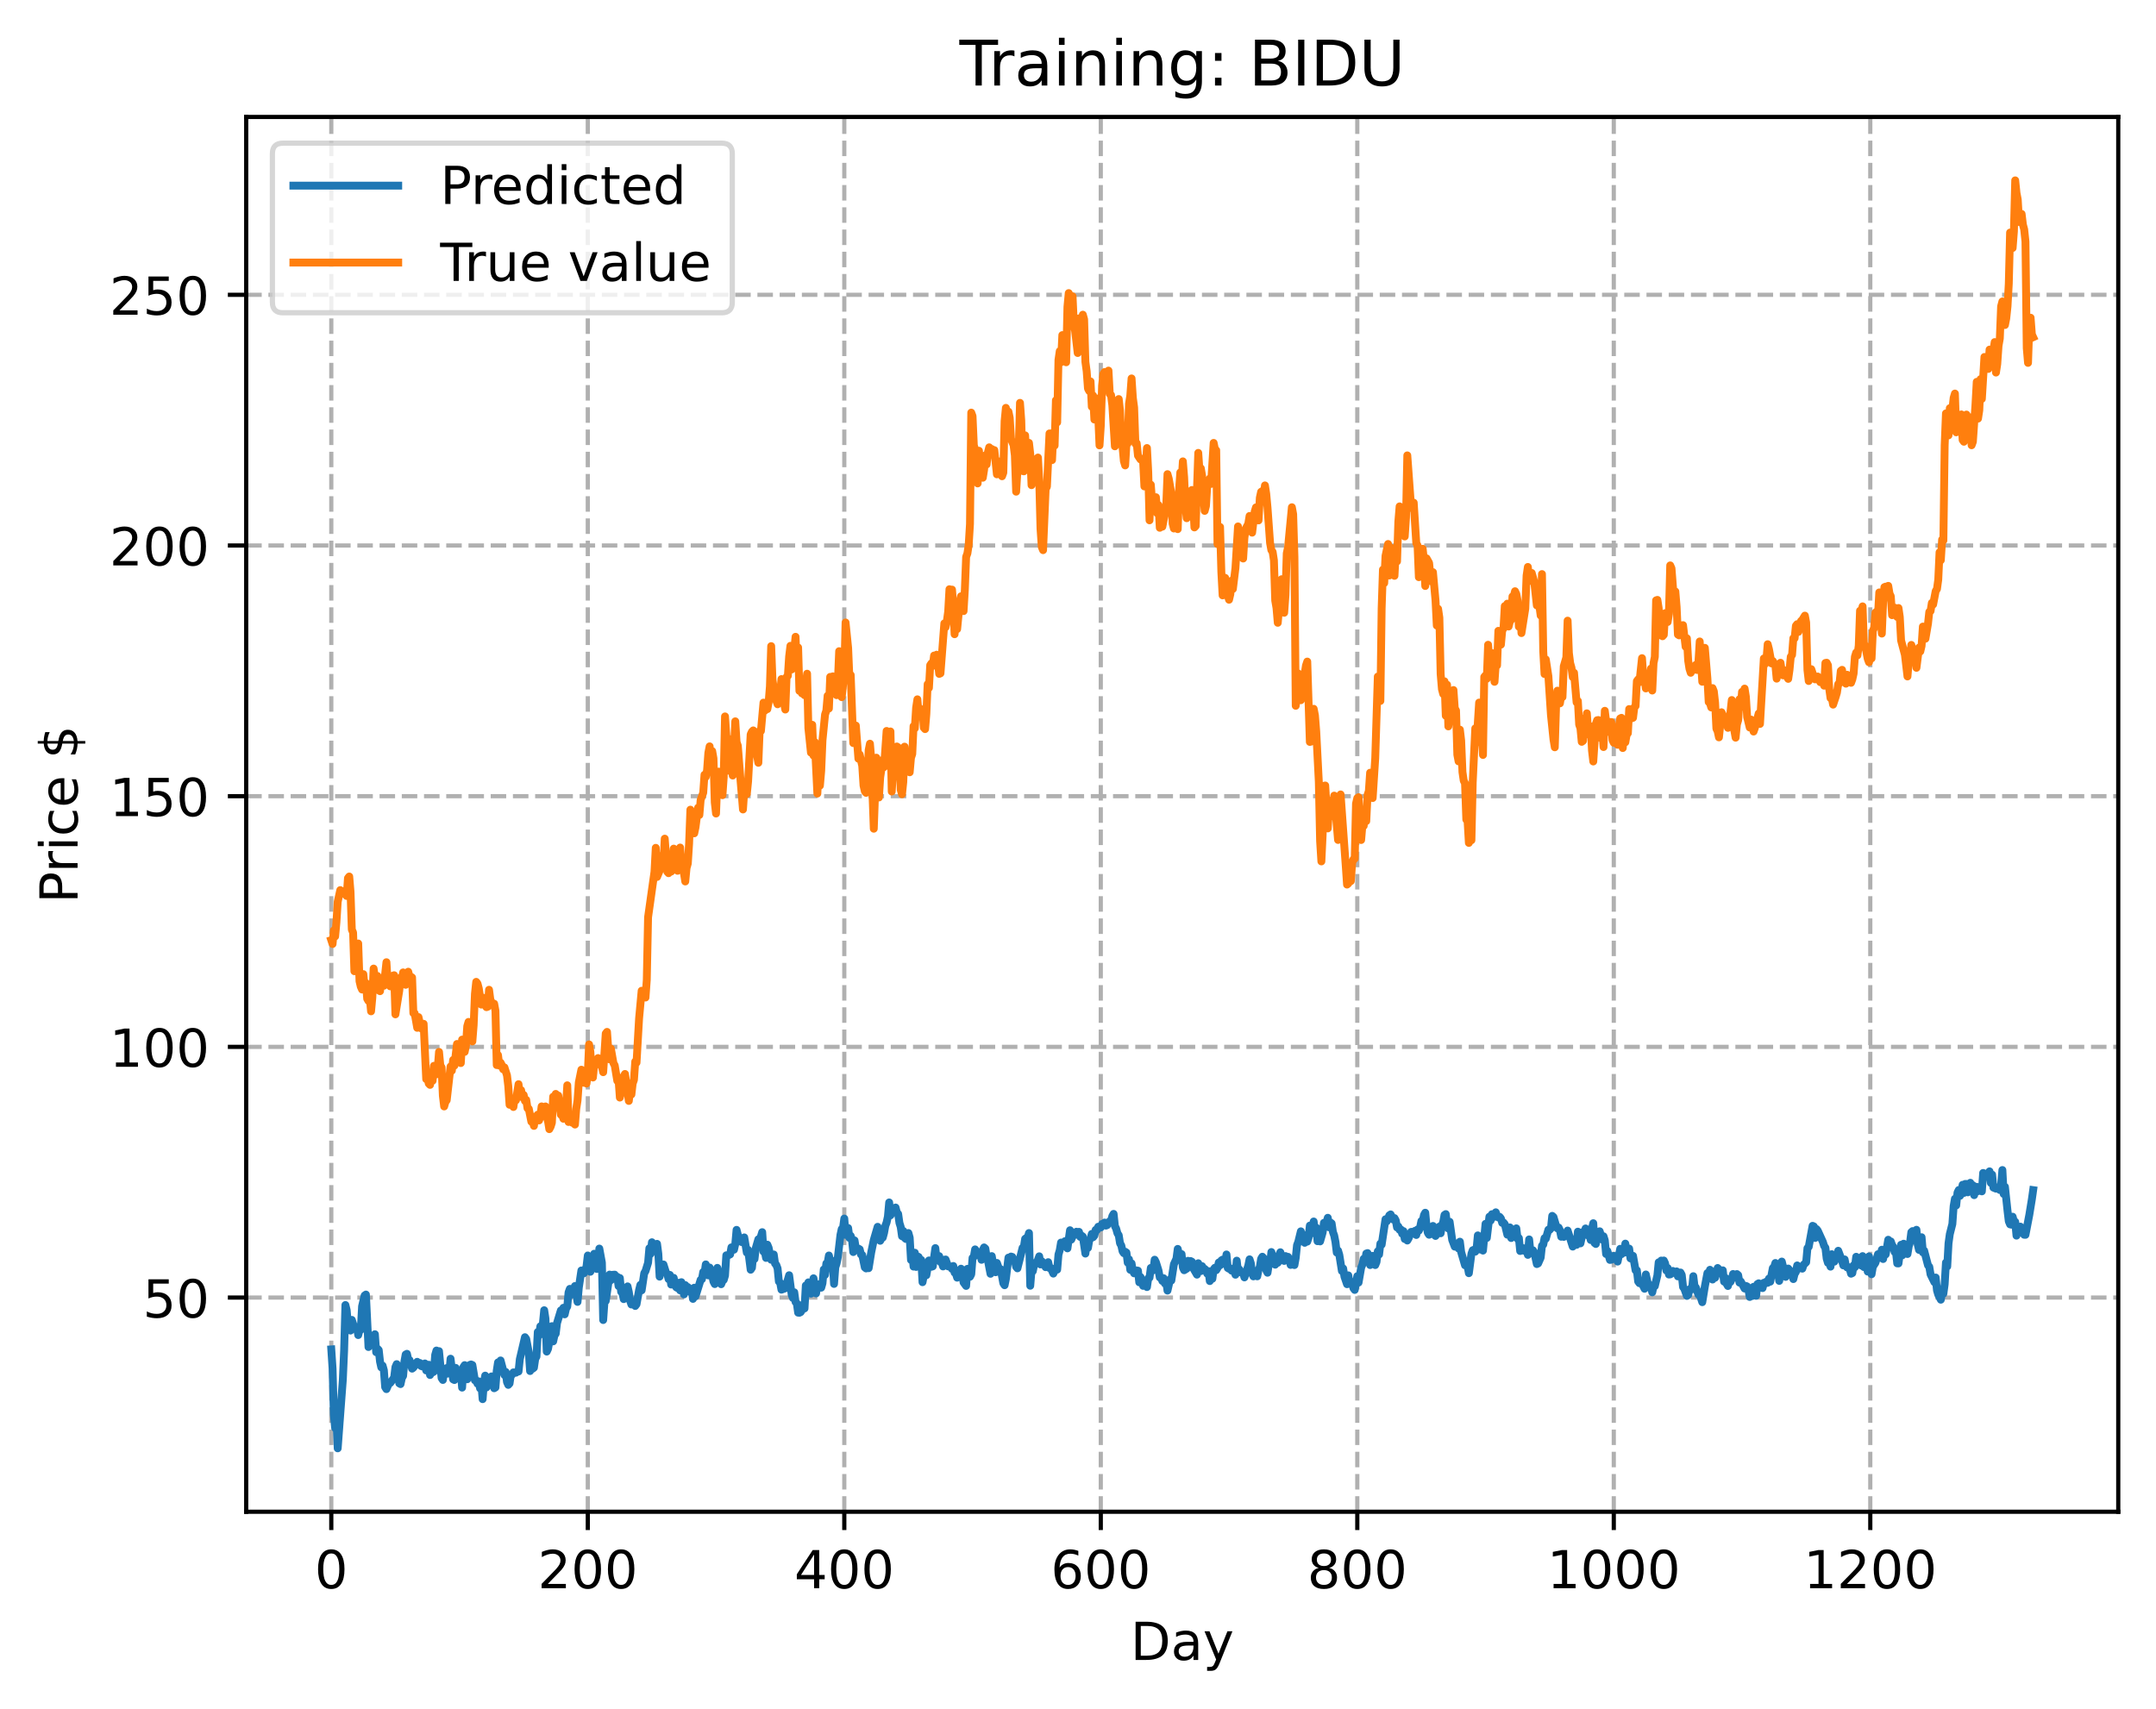 <?xml version="1.0" encoding="utf-8" standalone="no"?>
<!DOCTYPE svg PUBLIC "-//W3C//DTD SVG 1.1//EN"
  "http://www.w3.org/Graphics/SVG/1.1/DTD/svg11.dtd">
<!-- Created with matplotlib (https://matplotlib.org/) -->
<svg height="325.986pt" version="1.1" viewBox="0 0 411.286 325.986" width="411.286pt" xmlns="http://www.w3.org/2000/svg" xmlns:xlink="http://www.w3.org/1999/xlink">
 <defs>
  <style type="text/css">
*{stroke-linecap:butt;stroke-linejoin:round;}
  </style>
 </defs>
 <g id="figure_1">
  <g id="patch_1">
   <path d="M 0 325.986 
L 411.286 325.986 
L 411.286 0 
L 0 0 
z
" style="fill:#ffffff;"/>
  </g>
  <g id="axes_1">
   <g id="patch_2">
    <path d="M 46.966 288.43 
L 404.086 288.43 
L 404.086 22.318 
L 46.966 22.318 
z
" style="fill:#ffffff;"/>
   </g>
   <g id="matplotlib.axis_1">
    <g id="xtick_1">
     <g id="line2d_1">
      <path clip-path="url(#p4ff6534441)" d="M 63.198 288.43 
L 63.198 22.318 
" style="fill:none;stroke:#b0b0b0;stroke-dasharray:2.96,1.28;stroke-dashoffset:0;stroke-width:0.8;"/>
     </g>
     <g id="line2d_2">
      <defs>
       <path d="M 0 0 
L 0 3.5 
" id="me55e5bc6d1" style="stroke:#000000;stroke-width:0.8;"/>
      </defs>
      <g>
       <use style="stroke:#000000;stroke-width:0.8;" x="63.198" xlink:href="#me55e5bc6d1" y="288.43"/>
      </g>
     </g>
     <g id="text_1">
      <!-- 0 -->
      <defs>
       <path d="M 31.781 66.406 
Q 24.172 66.406 20.328 58.906 
Q 16.5 51.422 16.5 36.375 
Q 16.5 21.391 20.328 13.891 
Q 24.172 6.391 31.781 6.391 
Q 39.453 6.391 43.281 13.891 
Q 47.125 21.391 47.125 36.375 
Q 47.125 51.422 43.281 58.906 
Q 39.453 66.406 31.781 66.406 
z
M 31.781 74.219 
Q 44.047 74.219 50.516 64.516 
Q 56.984 54.828 56.984 36.375 
Q 56.984 17.969 50.516 8.266 
Q 44.047 -1.422 31.781 -1.422 
Q 19.531 -1.422 13.062 8.266 
Q 6.594 17.969 6.594 36.375 
Q 6.594 54.828 13.062 64.516 
Q 19.531 74.219 31.781 74.219 
z
" id="DejaVuSans-48"/>
      </defs>
      <g transform="translate(60.017 303.029)scale(0.1 -0.1)">
       <use xlink:href="#DejaVuSans-48"/>
      </g>
     </g>
    </g>
    <g id="xtick_2">
     <g id="line2d_3">
      <path clip-path="url(#p4ff6534441)" d="M 112.129 288.43 
L 112.129 22.318 
" style="fill:none;stroke:#b0b0b0;stroke-dasharray:2.96,1.28;stroke-dashoffset:0;stroke-width:0.8;"/>
     </g>
     <g id="line2d_4">
      <g>
       <use style="stroke:#000000;stroke-width:0.8;" x="112.129" xlink:href="#me55e5bc6d1" y="288.43"/>
      </g>
     </g>
     <g id="text_2">
      <!-- 200 -->
      <defs>
       <path d="M 19.188 8.297 
L 53.609 8.297 
L 53.609 0 
L 7.328 0 
L 7.328 8.297 
Q 12.938 14.109 22.625 23.891 
Q 32.328 33.688 34.812 36.531 
Q 39.547 41.844 41.422 45.531 
Q 43.312 49.219 43.312 52.781 
Q 43.312 58.594 39.234 62.25 
Q 35.156 65.922 28.609 65.922 
Q 23.969 65.922 18.812 64.312 
Q 13.672 62.703 7.812 59.422 
L 7.812 69.391 
Q 13.766 71.781 18.938 73 
Q 24.125 74.219 28.422 74.219 
Q 39.75 74.219 46.484 68.547 
Q 53.219 62.891 53.219 53.422 
Q 53.219 48.922 51.531 44.891 
Q 49.859 40.875 45.406 35.406 
Q 44.188 33.984 37.641 27.219 
Q 31.109 20.453 19.188 8.297 
z
" id="DejaVuSans-50"/>
      </defs>
      <g transform="translate(102.585 303.029)scale(0.1 -0.1)">
       <use xlink:href="#DejaVuSans-50"/>
       <use x="63.623" xlink:href="#DejaVuSans-48"/>
       <use x="127.246" xlink:href="#DejaVuSans-48"/>
      </g>
     </g>
    </g>
    <g id="xtick_3">
     <g id="line2d_5">
      <path clip-path="url(#p4ff6534441)" d="M 161.06 288.43 
L 161.06 22.318 
" style="fill:none;stroke:#b0b0b0;stroke-dasharray:2.96,1.28;stroke-dashoffset:0;stroke-width:0.8;"/>
     </g>
     <g id="line2d_6">
      <g>
       <use style="stroke:#000000;stroke-width:0.8;" x="161.06" xlink:href="#me55e5bc6d1" y="288.43"/>
      </g>
     </g>
     <g id="text_3">
      <!-- 400 -->
      <defs>
       <path d="M 37.797 64.312 
L 12.891 25.391 
L 37.797 25.391 
z
M 35.203 72.906 
L 47.609 72.906 
L 47.609 25.391 
L 58.016 25.391 
L 58.016 17.188 
L 47.609 17.188 
L 47.609 0 
L 37.797 0 
L 37.797 17.188 
L 4.891 17.188 
L 4.891 26.703 
z
" id="DejaVuSans-52"/>
      </defs>
      <g transform="translate(151.516 303.029)scale(0.1 -0.1)">
       <use xlink:href="#DejaVuSans-52"/>
       <use x="63.623" xlink:href="#DejaVuSans-48"/>
       <use x="127.246" xlink:href="#DejaVuSans-48"/>
      </g>
     </g>
    </g>
    <g id="xtick_4">
     <g id="line2d_7">
      <path clip-path="url(#p4ff6534441)" d="M 209.99 288.43 
L 209.99 22.318 
" style="fill:none;stroke:#b0b0b0;stroke-dasharray:2.96,1.28;stroke-dashoffset:0;stroke-width:0.8;"/>
     </g>
     <g id="line2d_8">
      <g>
       <use style="stroke:#000000;stroke-width:0.8;" x="209.99" xlink:href="#me55e5bc6d1" y="288.43"/>
      </g>
     </g>
     <g id="text_4">
      <!-- 600 -->
      <defs>
       <path d="M 33.016 40.375 
Q 26.375 40.375 22.484 35.828 
Q 18.609 31.297 18.609 23.391 
Q 18.609 15.531 22.484 10.953 
Q 26.375 6.391 33.016 6.391 
Q 39.656 6.391 43.531 10.953 
Q 47.406 15.531 47.406 23.391 
Q 47.406 31.297 43.531 35.828 
Q 39.656 40.375 33.016 40.375 
z
M 52.594 71.297 
L 52.594 62.312 
Q 48.875 64.062 45.094 64.984 
Q 41.312 65.922 37.594 65.922 
Q 27.828 65.922 22.672 59.328 
Q 17.531 52.734 16.797 39.406 
Q 19.672 43.656 24.016 45.922 
Q 28.375 48.188 33.594 48.188 
Q 44.578 48.188 50.953 41.516 
Q 57.328 34.859 57.328 23.391 
Q 57.328 12.156 50.688 5.359 
Q 44.047 -1.422 33.016 -1.422 
Q 20.359 -1.422 13.672 8.266 
Q 6.984 17.969 6.984 36.375 
Q 6.984 53.656 15.188 63.938 
Q 23.391 74.219 37.203 74.219 
Q 40.922 74.219 44.703 73.484 
Q 48.484 72.75 52.594 71.297 
z
" id="DejaVuSans-54"/>
      </defs>
      <g transform="translate(200.446 303.029)scale(0.1 -0.1)">
       <use xlink:href="#DejaVuSans-54"/>
       <use x="63.623" xlink:href="#DejaVuSans-48"/>
       <use x="127.246" xlink:href="#DejaVuSans-48"/>
      </g>
     </g>
    </g>
    <g id="xtick_5">
     <g id="line2d_9">
      <path clip-path="url(#p4ff6534441)" d="M 258.921 288.43 
L 258.921 22.318 
" style="fill:none;stroke:#b0b0b0;stroke-dasharray:2.96,1.28;stroke-dashoffset:0;stroke-width:0.8;"/>
     </g>
     <g id="line2d_10">
      <g>
       <use style="stroke:#000000;stroke-width:0.8;" x="258.921" xlink:href="#me55e5bc6d1" y="288.43"/>
      </g>
     </g>
     <g id="text_5">
      <!-- 800 -->
      <defs>
       <path d="M 31.781 34.625 
Q 24.75 34.625 20.719 30.859 
Q 16.703 27.094 16.703 20.516 
Q 16.703 13.922 20.719 10.156 
Q 24.75 6.391 31.781 6.391 
Q 38.812 6.391 42.859 10.172 
Q 46.922 13.969 46.922 20.516 
Q 46.922 27.094 42.891 30.859 
Q 38.875 34.625 31.781 34.625 
z
M 21.922 38.812 
Q 15.578 40.375 12.031 44.719 
Q 8.5 49.078 8.5 55.328 
Q 8.5 64.062 14.719 69.141 
Q 20.953 74.219 31.781 74.219 
Q 42.672 74.219 48.875 69.141 
Q 55.078 64.062 55.078 55.328 
Q 55.078 49.078 51.531 44.719 
Q 48 40.375 41.703 38.812 
Q 48.828 37.156 52.797 32.312 
Q 56.781 27.484 56.781 20.516 
Q 56.781 9.906 50.312 4.234 
Q 43.844 -1.422 31.781 -1.422 
Q 19.734 -1.422 13.25 4.234 
Q 6.781 9.906 6.781 20.516 
Q 6.781 27.484 10.781 32.312 
Q 14.797 37.156 21.922 38.812 
z
M 18.312 54.391 
Q 18.312 48.734 21.844 45.562 
Q 25.391 42.391 31.781 42.391 
Q 38.141 42.391 41.719 45.562 
Q 45.312 48.734 45.312 54.391 
Q 45.312 60.062 41.719 63.234 
Q 38.141 66.406 31.781 66.406 
Q 25.391 66.406 21.844 63.234 
Q 18.312 60.062 18.312 54.391 
z
" id="DejaVuSans-56"/>
      </defs>
      <g transform="translate(249.377 303.029)scale(0.1 -0.1)">
       <use xlink:href="#DejaVuSans-56"/>
       <use x="63.623" xlink:href="#DejaVuSans-48"/>
       <use x="127.246" xlink:href="#DejaVuSans-48"/>
      </g>
     </g>
    </g>
    <g id="xtick_6">
     <g id="line2d_11">
      <path clip-path="url(#p4ff6534441)" d="M 307.851 288.43 
L 307.851 22.318 
" style="fill:none;stroke:#b0b0b0;stroke-dasharray:2.96,1.28;stroke-dashoffset:0;stroke-width:0.8;"/>
     </g>
     <g id="line2d_12">
      <g>
       <use style="stroke:#000000;stroke-width:0.8;" x="307.851" xlink:href="#me55e5bc6d1" y="288.43"/>
      </g>
     </g>
     <g id="text_6">
      <!-- 1000 -->
      <defs>
       <path d="M 12.406 8.297 
L 28.516 8.297 
L 28.516 63.922 
L 10.984 60.406 
L 10.984 69.391 
L 28.422 72.906 
L 38.281 72.906 
L 38.281 8.297 
L 54.391 8.297 
L 54.391 0 
L 12.406 0 
z
" id="DejaVuSans-49"/>
      </defs>
      <g transform="translate(295.126 303.029)scale(0.1 -0.1)">
       <use xlink:href="#DejaVuSans-49"/>
       <use x="63.623" xlink:href="#DejaVuSans-48"/>
       <use x="127.246" xlink:href="#DejaVuSans-48"/>
       <use x="190.869" xlink:href="#DejaVuSans-48"/>
      </g>
     </g>
    </g>
    <g id="xtick_7">
     <g id="line2d_13">
      <path clip-path="url(#p4ff6534441)" d="M 356.782 288.43 
L 356.782 22.318 
" style="fill:none;stroke:#b0b0b0;stroke-dasharray:2.96,1.28;stroke-dashoffset:0;stroke-width:0.8;"/>
     </g>
     <g id="line2d_14">
      <g>
       <use style="stroke:#000000;stroke-width:0.8;" x="356.782" xlink:href="#me55e5bc6d1" y="288.43"/>
      </g>
     </g>
     <g id="text_7">
      <!-- 1200 -->
      <g transform="translate(344.057 303.029)scale(0.1 -0.1)">
       <use xlink:href="#DejaVuSans-49"/>
       <use x="63.623" xlink:href="#DejaVuSans-50"/>
       <use x="127.246" xlink:href="#DejaVuSans-48"/>
       <use x="190.869" xlink:href="#DejaVuSans-48"/>
      </g>
     </g>
    </g>
    <g id="text_8">
     <!-- Day -->
     <defs>
      <path d="M 19.672 64.797 
L 19.672 8.109 
L 31.594 8.109 
Q 46.688 8.109 53.688 14.938 
Q 60.688 21.781 60.688 36.531 
Q 60.688 51.172 53.688 57.984 
Q 46.688 64.797 31.594 64.797 
z
M 9.812 72.906 
L 30.078 72.906 
Q 51.266 72.906 61.172 64.094 
Q 71.094 55.281 71.094 36.531 
Q 71.094 17.672 61.125 8.828 
Q 51.172 0 30.078 0 
L 9.812 0 
z
" id="DejaVuSans-68"/>
      <path d="M 34.281 27.484 
Q 23.391 27.484 19.188 25 
Q 14.984 22.516 14.984 16.5 
Q 14.984 11.719 18.141 8.906 
Q 21.297 6.109 26.703 6.109 
Q 34.188 6.109 38.703 11.406 
Q 43.219 16.703 43.219 25.484 
L 43.219 27.484 
z
M 52.203 31.203 
L 52.203 0 
L 43.219 0 
L 43.219 8.297 
Q 40.141 3.328 35.547 0.953 
Q 30.953 -1.422 24.312 -1.422 
Q 15.922 -1.422 10.953 3.297 
Q 6 8.016 6 15.922 
Q 6 25.141 12.172 29.828 
Q 18.359 34.516 30.609 34.516 
L 43.219 34.516 
L 43.219 35.406 
Q 43.219 41.609 39.141 45 
Q 35.062 48.391 27.688 48.391 
Q 23 48.391 18.547 47.266 
Q 14.109 46.141 10.016 43.891 
L 10.016 52.203 
Q 14.938 54.109 19.578 55.047 
Q 24.219 56 28.609 56 
Q 40.484 56 46.344 49.844 
Q 52.203 43.703 52.203 31.203 
z
" id="DejaVuSans-97"/>
      <path d="M 32.172 -5.078 
Q 28.375 -14.844 24.75 -17.812 
Q 21.141 -20.797 15.094 -20.797 
L 7.906 -20.797 
L 7.906 -13.281 
L 13.188 -13.281 
Q 16.891 -13.281 18.938 -11.516 
Q 21 -9.766 23.484 -3.219 
L 25.094 0.875 
L 2.984 54.688 
L 12.5 54.688 
L 29.594 11.922 
L 46.688 54.688 
L 56.203 54.688 
z
" id="DejaVuSans-121"/>
     </defs>
     <g transform="translate(215.652 316.707)scale(0.1 -0.1)">
      <use xlink:href="#DejaVuSans-68"/>
      <use x="77.002" xlink:href="#DejaVuSans-97"/>
      <use x="138.281" xlink:href="#DejaVuSans-121"/>
     </g>
    </g>
   </g>
   <g id="matplotlib.axis_2">
    <g id="ytick_1">
     <g id="line2d_15">
      <path clip-path="url(#p4ff6534441)" d="M 46.966 247.571 
L 404.086 247.571 
" style="fill:none;stroke:#b0b0b0;stroke-dasharray:2.96,1.28;stroke-dashoffset:0;stroke-width:0.8;"/>
     </g>
     <g id="line2d_16">
      <defs>
       <path d="M 0 0 
L -3.5 0 
" id="mbae7e10468" style="stroke:#000000;stroke-width:0.8;"/>
      </defs>
      <g>
       <use style="stroke:#000000;stroke-width:0.8;" x="46.966" xlink:href="#mbae7e10468" y="247.571"/>
      </g>
     </g>
     <g id="text_9">
      <!-- 50 -->
      <defs>
       <path d="M 10.797 72.906 
L 49.516 72.906 
L 49.516 64.594 
L 19.828 64.594 
L 19.828 46.734 
Q 21.969 47.469 24.109 47.828 
Q 26.266 48.188 28.422 48.188 
Q 40.625 48.188 47.75 41.5 
Q 54.891 34.812 54.891 23.391 
Q 54.891 11.625 47.562 5.094 
Q 40.234 -1.422 26.906 -1.422 
Q 22.312 -1.422 17.547 -0.641 
Q 12.797 0.141 7.719 1.703 
L 7.719 11.625 
Q 12.109 9.234 16.797 8.062 
Q 21.484 6.891 26.703 6.891 
Q 35.156 6.891 40.078 11.328 
Q 45.016 15.766 45.016 23.391 
Q 45.016 31 40.078 35.438 
Q 35.156 39.891 26.703 39.891 
Q 22.75 39.891 18.812 39.016 
Q 14.891 38.141 10.797 36.281 
z
" id="DejaVuSans-53"/>
      </defs>
      <g transform="translate(27.241 251.37)scale(0.1 -0.1)">
       <use xlink:href="#DejaVuSans-53"/>
       <use x="63.623" xlink:href="#DejaVuSans-48"/>
      </g>
     </g>
    </g>
    <g id="ytick_2">
     <g id="line2d_17">
      <path clip-path="url(#p4ff6534441)" d="M 46.966 199.739 
L 404.086 199.739 
" style="fill:none;stroke:#b0b0b0;stroke-dasharray:2.96,1.28;stroke-dashoffset:0;stroke-width:0.8;"/>
     </g>
     <g id="line2d_18">
      <g>
       <use style="stroke:#000000;stroke-width:0.8;" x="46.966" xlink:href="#mbae7e10468" y="199.739"/>
      </g>
     </g>
     <g id="text_10">
      <!-- 100 -->
      <g transform="translate(20.878 203.539)scale(0.1 -0.1)">
       <use xlink:href="#DejaVuSans-49"/>
       <use x="63.623" xlink:href="#DejaVuSans-48"/>
       <use x="127.246" xlink:href="#DejaVuSans-48"/>
      </g>
     </g>
    </g>
    <g id="ytick_3">
     <g id="line2d_19">
      <path clip-path="url(#p4ff6534441)" d="M 46.966 151.908 
L 404.086 151.908 
" style="fill:none;stroke:#b0b0b0;stroke-dasharray:2.96,1.28;stroke-dashoffset:0;stroke-width:0.8;"/>
     </g>
     <g id="line2d_20">
      <g>
       <use style="stroke:#000000;stroke-width:0.8;" x="46.966" xlink:href="#mbae7e10468" y="151.908"/>
      </g>
     </g>
     <g id="text_11">
      <!-- 150 -->
      <g transform="translate(20.878 155.707)scale(0.1 -0.1)">
       <use xlink:href="#DejaVuSans-49"/>
       <use x="63.623" xlink:href="#DejaVuSans-53"/>
       <use x="127.246" xlink:href="#DejaVuSans-48"/>
      </g>
     </g>
    </g>
    <g id="ytick_4">
     <g id="line2d_21">
      <path clip-path="url(#p4ff6534441)" d="M 46.966 104.076 
L 404.086 104.076 
" style="fill:none;stroke:#b0b0b0;stroke-dasharray:2.96,1.28;stroke-dashoffset:0;stroke-width:0.8;"/>
     </g>
     <g id="line2d_22">
      <g>
       <use style="stroke:#000000;stroke-width:0.8;" x="46.966" xlink:href="#mbae7e10468" y="104.076"/>
      </g>
     </g>
     <g id="text_12">
      <!-- 200 -->
      <g transform="translate(20.878 107.875)scale(0.1 -0.1)">
       <use xlink:href="#DejaVuSans-50"/>
       <use x="63.623" xlink:href="#DejaVuSans-48"/>
       <use x="127.246" xlink:href="#DejaVuSans-48"/>
      </g>
     </g>
    </g>
    <g id="ytick_5">
     <g id="line2d_23">
      <path clip-path="url(#p4ff6534441)" d="M 46.966 56.244 
L 404.086 56.244 
" style="fill:none;stroke:#b0b0b0;stroke-dasharray:2.96,1.28;stroke-dashoffset:0;stroke-width:0.8;"/>
     </g>
     <g id="line2d_24">
      <g>
       <use style="stroke:#000000;stroke-width:0.8;" x="46.966" xlink:href="#mbae7e10468" y="56.244"/>
      </g>
     </g>
     <g id="text_13">
      <!-- 250 -->
      <g transform="translate(20.878 60.044)scale(0.1 -0.1)">
       <use xlink:href="#DejaVuSans-50"/>
       <use x="63.623" xlink:href="#DejaVuSans-53"/>
       <use x="127.246" xlink:href="#DejaVuSans-48"/>
      </g>
     </g>
    </g>
    <g id="text_14">
     <!-- Price $ -->
     <defs>
      <path d="M 19.672 64.797 
L 19.672 37.406 
L 32.078 37.406 
Q 38.969 37.406 42.719 40.969 
Q 46.484 44.531 46.484 51.125 
Q 46.484 57.672 42.719 61.234 
Q 38.969 64.797 32.078 64.797 
z
M 9.812 72.906 
L 32.078 72.906 
Q 44.344 72.906 50.609 67.359 
Q 56.891 61.812 56.891 51.125 
Q 56.891 40.328 50.609 34.812 
Q 44.344 29.297 32.078 29.297 
L 19.672 29.297 
L 19.672 0 
L 9.812 0 
z
" id="DejaVuSans-80"/>
      <path d="M 41.109 46.297 
Q 39.594 47.172 37.812 47.578 
Q 36.031 48 33.891 48 
Q 26.266 48 22.188 43.047 
Q 18.109 38.094 18.109 28.812 
L 18.109 0 
L 9.078 0 
L 9.078 54.688 
L 18.109 54.688 
L 18.109 46.188 
Q 20.953 51.172 25.484 53.578 
Q 30.031 56 36.531 56 
Q 37.453 56 38.578 55.875 
Q 39.703 55.766 41.062 55.516 
z
" id="DejaVuSans-114"/>
      <path d="M 9.422 54.688 
L 18.406 54.688 
L 18.406 0 
L 9.422 0 
z
M 9.422 75.984 
L 18.406 75.984 
L 18.406 64.594 
L 9.422 64.594 
z
" id="DejaVuSans-105"/>
      <path d="M 48.781 52.594 
L 48.781 44.188 
Q 44.969 46.297 41.141 47.344 
Q 37.312 48.391 33.406 48.391 
Q 24.656 48.391 19.812 42.844 
Q 14.984 37.312 14.984 27.297 
Q 14.984 17.281 19.812 11.734 
Q 24.656 6.203 33.406 6.203 
Q 37.312 6.203 41.141 7.25 
Q 44.969 8.297 48.781 10.406 
L 48.781 2.094 
Q 45.016 0.344 40.984 -0.531 
Q 36.969 -1.422 32.422 -1.422 
Q 20.062 -1.422 12.781 6.344 
Q 5.516 14.109 5.516 27.297 
Q 5.516 40.672 12.859 48.328 
Q 20.219 56 33.016 56 
Q 37.156 56 41.109 55.141 
Q 45.062 54.297 48.781 52.594 
z
" id="DejaVuSans-99"/>
      <path d="M 56.203 29.594 
L 56.203 25.203 
L 14.891 25.203 
Q 15.484 15.922 20.484 11.062 
Q 25.484 6.203 34.422 6.203 
Q 39.594 6.203 44.453 7.469 
Q 49.312 8.734 54.109 11.281 
L 54.109 2.781 
Q 49.266 0.734 44.188 -0.344 
Q 39.109 -1.422 33.891 -1.422 
Q 20.797 -1.422 13.156 6.188 
Q 5.516 13.812 5.516 26.812 
Q 5.516 40.234 12.766 48.109 
Q 20.016 56 32.328 56 
Q 43.359 56 49.781 48.891 
Q 56.203 41.797 56.203 29.594 
z
M 47.219 32.234 
Q 47.125 39.594 43.094 43.984 
Q 39.062 48.391 32.422 48.391 
Q 24.906 48.391 20.391 44.141 
Q 15.875 39.891 15.188 32.172 
z
" id="DejaVuSans-101"/>
      <path id="DejaVuSans-32"/>
      <path d="M 33.797 -14.703 
L 28.906 -14.703 
L 28.859 0 
Q 23.734 0.094 18.609 1.188 
Q 13.484 2.297 8.297 4.5 
L 8.297 13.281 
Q 13.281 10.156 18.375 8.562 
Q 23.484 6.984 28.906 6.938 
L 28.906 29.203 
Q 18.109 30.953 13.203 35.156 
Q 8.297 39.359 8.297 46.688 
Q 8.297 54.641 13.625 59.219 
Q 18.953 63.812 28.906 64.5 
L 28.906 75.984 
L 33.797 75.984 
L 33.797 64.656 
Q 38.328 64.453 42.578 63.688 
Q 46.828 62.938 50.875 61.625 
L 50.875 53.078 
Q 46.828 55.125 42.547 56.25 
Q 38.281 57.375 33.797 57.562 
L 33.797 36.719 
Q 44.875 35.016 50.094 30.609 
Q 55.328 26.219 55.328 18.609 
Q 55.328 10.359 49.781 5.594 
Q 44.234 0.828 33.797 0.094 
z
M 28.906 37.594 
L 28.906 57.625 
Q 23.25 56.984 20.266 54.391 
Q 17.281 51.812 17.281 47.516 
Q 17.281 43.312 20.031 40.969 
Q 22.797 38.625 28.906 37.594 
z
M 33.797 28.219 
L 33.797 7.078 
Q 39.984 7.906 43.141 10.594 
Q 46.297 13.281 46.297 17.672 
Q 46.297 21.969 43.281 24.5 
Q 40.281 27.047 33.797 28.219 
z
" id="DejaVuSans-36"/>
     </defs>
     <g transform="translate(14.798 172.342)rotate(-90)scale(0.1 -0.1)">
      <use xlink:href="#DejaVuSans-80"/>
      <use x="58.553" xlink:href="#DejaVuSans-114"/>
      <use x="99.666" xlink:href="#DejaVuSans-105"/>
      <use x="127.449" xlink:href="#DejaVuSans-99"/>
      <use x="182.43" xlink:href="#DejaVuSans-101"/>
      <use x="243.953" xlink:href="#DejaVuSans-32"/>
      <use x="275.74" xlink:href="#DejaVuSans-36"/>
     </g>
    </g>
   </g>
   <g id="line2d_25">
    <path clip-path="url(#p4ff6534441)" d="M 63.198 257.457 
L 63.443 261.125 
L 63.688 269.935 
L 63.932 272.465 
L 64.177 270.874 
L 64.422 276.334 
L 64.911 269.751 
L 65.4 263.217 
L 65.645 257.69 
L 65.89 248.99 
L 66.134 249.969 
L 66.379 252.847 
L 66.623 253.05 
L 66.868 253.865 
L 67.113 251.828 
L 67.602 253.356 
L 67.847 253.202 
L 68.091 253.21 
L 68.336 254.725 
L 68.581 253.751 
L 68.825 253.719 
L 69.07 249.228 
L 69.559 247.172 
L 69.804 246.995 
L 70.293 257.006 
L 70.538 255.581 
L 70.783 255.788 
L 71.027 255.042 
L 71.272 255.185 
L 71.517 254.559 
L 71.761 257.994 
L 72.006 257.321 
L 72.251 257.587 
L 72.495 259.793 
L 72.74 260.887 
L 72.984 260.556 
L 73.229 261.432 
L 73.474 264.658 
L 73.718 265.036 
L 74.208 263.92 
L 74.452 263.859 
L 75.186 262.831 
L 75.431 260.832 
L 75.676 260.269 
L 75.92 260.865 
L 76.165 263.935 
L 76.41 264.077 
L 76.654 262.938 
L 76.899 262.515 
L 77.144 259.777 
L 77.388 258.432 
L 77.633 258.3 
L 77.878 259.416 
L 78.122 259.494 
L 78.611 261.133 
L 78.856 260.947 
L 79.59 259.826 
L 79.835 260.098 
L 80.079 260.043 
L 80.324 260.622 
L 80.569 260.712 
L 80.813 260.282 
L 81.058 260.138 
L 81.303 261.476 
L 81.547 260.645 
L 81.792 260.387 
L 82.037 262.346 
L 82.281 260.503 
L 82.526 261.85 
L 82.771 261.701 
L 83.015 258.51 
L 83.26 257.673 
L 83.505 259.395 
L 83.749 257.789 
L 84.239 262.922 
L 84.483 263.291 
L 84.728 261.285 
L 84.972 262.2 
L 85.217 261.017 
L 85.462 262.066 
L 85.706 261.896 
L 85.951 259.232 
L 86.44 263.177 
L 86.685 263.303 
L 86.93 260.988 
L 87.174 261.876 
L 87.419 262.039 
L 87.664 262.856 
L 87.908 261.826 
L 88.153 264.752 
L 88.398 260.828 
L 88.642 260.46 
L 89.132 263.156 
L 89.376 262.599 
L 89.621 260.421 
L 89.866 260.33 
L 90.11 260.438 
L 90.599 263.362 
L 90.844 263.354 
L 91.089 264 
L 91.333 263.559 
L 91.578 264.892 
L 91.823 264.022 
L 92.067 266.952 
L 92.312 263.818 
L 92.557 262.461 
L 92.801 264.717 
L 93.046 264.209 
L 93.291 262.921 
L 93.535 263.732 
L 93.78 262.605 
L 94.025 263.03 
L 94.269 264.87 
L 94.514 264.721 
L 94.759 261.537 
L 95.003 259.934 
L 95.248 260.196 
L 95.493 259.566 
L 96.227 262.35 
L 96.471 261.757 
L 96.716 263.691 
L 96.96 264.227 
L 97.205 263.958 
L 97.45 262.316 
L 97.694 262.27 
L 97.939 261.842 
L 98.428 261.904 
L 98.673 261.645 
L 98.918 261.676 
L 99.162 259.323 
L 100.141 255.129 
L 100.386 255.474 
L 100.875 258.04 
L 101.12 261.588 
L 101.364 260.707 
L 101.609 261.144 
L 101.854 260.946 
L 102.098 259.284 
L 102.343 258.82 
L 102.587 254.137 
L 102.832 254.795 
L 103.077 253.056 
L 103.321 253.359 
L 103.566 252.465 
L 103.811 249.983 
L 104.055 251.585 
L 104.3 257.877 
L 104.545 257.35 
L 104.789 256.016 
L 105.034 253.49 
L 105.279 253.024 
L 105.523 255.926 
L 105.768 254.798 
L 106.013 254.456 
L 106.257 252.44 
L 106.991 250.02 
L 107.236 250.126 
L 107.481 249.516 
L 107.725 250.771 
L 107.97 249.707 
L 108.215 249.27 
L 108.459 246.581 
L 108.704 245.907 
L 108.948 247.023 
L 109.193 246.025 
L 109.438 245.932 
L 109.682 245.363 
L 110.172 248.396 
L 110.416 245.659 
L 110.906 242.397 
L 111.15 243.016 
L 111.395 242.93 
L 111.884 241.629 
L 112.129 239.555 
L 112.374 241.68 
L 112.618 242.646 
L 112.863 241.958 
L 113.352 239.205 
L 113.842 242.115 
L 114.086 241.557 
L 114.331 238.22 
L 114.82 240.908 
L 115.065 251.855 
L 115.309 248.383 
L 115.554 248.23 
L 116.288 243.182 
L 116.533 244.258 
L 116.777 243.234 
L 117.267 243.195 
L 117.511 243.849 
L 117.756 243.607 
L 118.001 245.379 
L 118.245 243.836 
L 118.49 246.46 
L 118.735 246.716 
L 118.979 247.863 
L 119.224 247.234 
L 119.469 247.14 
L 119.713 245.433 
L 119.958 246.536 
L 120.203 248.19 
L 120.447 248.893 
L 120.692 248.838 
L 120.936 248.331 
L 121.181 249.175 
L 121.426 248.844 
L 121.915 246.125 
L 122.16 245.144 
L 122.404 246.191 
L 122.894 242.92 
L 123.138 242.52 
L 123.628 240.931 
L 123.872 238.157 
L 124.117 239.225 
L 124.362 237.014 
L 124.606 238.287 
L 124.851 238.338 
L 125.096 237.408 
L 125.34 237.321 
L 125.585 239.208 
L 125.83 243.578 
L 126.074 241.887 
L 126.319 242.4 
L 126.563 241.252 
L 127.053 242.798 
L 127.297 243.092 
L 127.542 244.047 
L 127.787 243.244 
L 128.031 245.087 
L 128.276 245.08 
L 128.521 243.806 
L 128.765 245.221 
L 129.01 245.615 
L 129.255 245.754 
L 129.499 244.739 
L 129.744 246.199 
L 129.989 244.631 
L 130.478 246.973 
L 130.723 245.189 
L 130.967 246.411 
L 131.212 245.565 
L 131.457 245.825 
L 131.701 246.515 
L 131.946 246.124 
L 132.191 247.822 
L 132.435 245.689 
L 132.68 247.339 
L 133.658 244.178 
L 133.903 244.071 
L 134.148 242.683 
L 134.392 242.994 
L 134.637 241.239 
L 134.882 241.868 
L 135.126 243.34 
L 135.371 241.835 
L 135.616 243.34 
L 135.86 243.337 
L 136.105 244.522 
L 136.35 244.994 
L 136.839 241.902 
L 137.328 243.657 
L 137.573 245.022 
L 137.818 244.4 
L 138.062 244.195 
L 138.307 243.371 
L 138.551 239.504 
L 138.796 239.572 
L 139.285 239.33 
L 139.53 237.984 
L 140.019 238.436 
L 140.264 237.356 
L 140.509 234.649 
L 140.998 236.514 
L 141.487 236.985 
L 141.732 236.344 
L 141.977 236.088 
L 142.466 238.996 
L 142.711 238.468 
L 143.2 242.256 
L 143.445 241.889 
L 143.689 239.432 
L 143.934 240.211 
L 144.178 238.119 
L 144.668 236.44 
L 144.912 237.825 
L 145.157 235.895 
L 145.402 235.087 
L 145.646 238.808 
L 145.891 238.779 
L 146.136 240.007 
L 146.38 237.472 
L 146.625 238.061 
L 147.114 240.357 
L 147.604 239.344 
L 147.848 241.074 
L 148.093 241.341 
L 148.338 242.021 
L 148.582 244.509 
L 148.827 244.747 
L 149.072 246.063 
L 149.806 245.799 
L 150.539 243.305 
L 151.029 247.069 
L 151.273 247.666 
L 151.518 246.56 
L 151.763 248.422 
L 152.007 248.675 
L 152.252 250.448 
L 152.497 250.468 
L 152.741 250.342 
L 152.986 249.951 
L 153.231 248.861 
L 153.475 249.645 
L 153.72 245.26 
L 153.965 245.71 
L 154.209 244.669 
L 154.454 246.463 
L 154.699 246.826 
L 154.943 246.469 
L 155.188 243.89 
L 155.677 246.783 
L 155.922 245.347 
L 156.166 245.053 
L 156.656 245.683 
L 156.9 244.838 
L 157.145 242.203 
L 157.39 243.238 
L 157.634 241.062 
L 157.879 240.955 
L 158.124 239.539 
L 158.368 240.537 
L 158.613 240.507 
L 158.858 240.618 
L 159.102 244.966 
L 159.347 241.795 
L 159.592 241.057 
L 159.836 239.828 
L 160.326 235.619 
L 160.57 234.486 
L 160.815 234.302 
L 161.06 232.495 
L 161.304 235.61 
L 161.794 234.299 
L 162.038 236.184 
L 162.283 235.788 
L 162.527 236.53 
L 162.772 238.883 
L 163.017 236.664 
L 163.261 238.182 
L 163.506 238.373 
L 163.751 238.226 
L 163.995 238.356 
L 164.24 239.348 
L 164.485 239.452 
L 164.974 241.808 
L 165.219 242.011 
L 165.463 240.337 
L 165.708 241.963 
L 166.197 238.942 
L 166.687 236.574 
L 167.421 234.066 
L 167.665 235.854 
L 167.91 236.737 
L 168.154 236.267 
L 168.399 236.128 
L 168.644 235.238 
L 168.888 233.891 
L 169.133 233.231 
L 169.378 232.121 
L 169.622 229.417 
L 169.867 231.887 
L 170.356 230.995 
L 170.601 230.99 
L 170.846 230.391 
L 171.09 231.359 
L 171.335 231.608 
L 171.58 233.324 
L 171.824 234.101 
L 172.069 235.856 
L 172.314 234.855 
L 172.558 236.161 
L 172.803 236.384 
L 173.048 235.53 
L 173.292 235.257 
L 173.537 236.137 
L 173.782 240.392 
L 174.026 238.885 
L 174.271 241.662 
L 174.515 239.012 
L 174.76 241.722 
L 175.005 239.698 
L 175.249 239.821 
L 175.494 240.964 
L 175.739 240.386 
L 175.983 244.637 
L 176.228 243.414 
L 176.473 243.095 
L 176.717 243.308 
L 177.207 240.489 
L 177.696 241.693 
L 177.941 241.612 
L 178.43 238.128 
L 178.675 240.379 
L 178.919 240.346 
L 179.164 239.658 
L 179.409 240.779 
L 179.653 240.852 
L 179.898 241.631 
L 180.142 240.357 
L 180.387 240.305 
L 180.876 241.621 
L 181.121 241.588 
L 181.366 241.749 
L 181.61 242.101 
L 181.855 241.542 
L 182.1 242.813 
L 182.344 242.962 
L 182.589 243.772 
L 182.834 242.455 
L 183.078 243.291 
L 183.323 242.06 
L 183.568 242.922 
L 183.812 244.684 
L 184.302 245.348 
L 184.546 242.087 
L 185.036 243.598 
L 185.28 243.124 
L 185.525 240.001 
L 185.77 239.79 
L 186.014 238.375 
L 186.259 238.805 
L 186.503 238.85 
L 186.748 239.523 
L 186.993 239.045 
L 187.237 240.364 
L 187.482 238.497 
L 187.727 238.001 
L 187.971 238.221 
L 188.216 239.793 
L 188.461 240.495 
L 188.95 243.034 
L 189.195 239.657 
L 189.439 241.117 
L 189.929 242.738 
L 190.173 240.959 
L 190.663 242.314 
L 190.907 242.172 
L 191.397 244.854 
L 191.641 245.214 
L 191.886 244.011 
L 192.375 239.949 
L 192.62 240.175 
L 192.864 239.743 
L 193.109 239.814 
L 193.354 240.371 
L 193.598 240.501 
L 193.843 241.7 
L 194.088 241.993 
L 195.066 238.087 
L 195.311 237.93 
L 195.556 236.359 
L 195.8 236.179 
L 196.045 236.141 
L 196.29 235.257 
L 196.534 245.316 
L 196.779 242.309 
L 197.024 242.537 
L 197.268 241.329 
L 197.513 240.925 
L 197.758 241.06 
L 198.247 239.695 
L 198.491 241.249 
L 198.736 240.641 
L 198.981 241.223 
L 199.225 241.316 
L 199.47 241.773 
L 199.959 240.813 
L 200.204 241.937 
L 200.449 241.904 
L 200.938 242.999 
L 201.427 241.951 
L 201.672 242.241 
L 201.917 239.362 
L 202.161 238.534 
L 202.406 237.071 
L 202.651 237.358 
L 203.14 236.817 
L 203.629 238.181 
L 204.118 234.722 
L 204.363 236.511 
L 204.852 235.28 
L 205.097 235.597 
L 205.342 235.006 
L 205.586 235.531 
L 205.831 235.027 
L 206.076 235.999 
L 206.32 235.752 
L 206.565 235.932 
L 207.054 239.179 
L 207.299 237.434 
L 207.544 238.092 
L 207.788 236.664 
L 208.033 236.309 
L 208.278 235.419 
L 208.522 236.052 
L 208.767 235.75 
L 209.012 234.649 
L 209.256 234.685 
L 209.501 234.051 
L 209.746 234.203 
L 209.99 234.193 
L 210.235 233.52 
L 210.479 233.679 
L 210.724 233.257 
L 210.969 233.842 
L 211.213 233.743 
L 211.703 232.984 
L 211.947 233.043 
L 212.192 232.023 
L 212.437 231.603 
L 212.681 233.918 
L 212.926 234.43 
L 213.171 235.316 
L 213.415 235.68 
L 213.66 237.211 
L 213.905 237.64 
L 214.149 238.756 
L 214.394 239.107 
L 214.639 238.817 
L 214.883 238.981 
L 215.128 240.914 
L 215.373 240.265 
L 215.617 242.275 
L 215.862 241.043 
L 216.106 242.484 
L 216.351 242.947 
L 216.596 242.742 
L 216.84 242.392 
L 217.085 242.437 
L 217.33 244.661 
L 217.574 243.644 
L 218.064 245.333 
L 218.308 244.365 
L 218.798 245.565 
L 219.042 243.898 
L 219.287 243.779 
L 219.532 241.914 
L 219.776 242.474 
L 220.021 242.3 
L 220.266 240.344 
L 220.51 240.828 
L 221 242.399 
L 221.244 243.736 
L 221.489 243.719 
L 221.734 244.403 
L 221.978 243.876 
L 222.223 244.897 
L 222.467 244.42 
L 222.712 246.24 
L 223.201 244.105 
L 223.446 244.327 
L 223.935 241.214 
L 224.425 240.145 
L 224.669 238.284 
L 225.159 240.244 
L 225.403 239.273 
L 225.648 241.834 
L 225.893 242.356 
L 226.382 242.052 
L 226.627 240.558 
L 226.871 241.511 
L 227.116 240.596 
L 227.361 240.719 
L 227.605 241.927 
L 228.339 243.196 
L 228.584 241.019 
L 228.828 242.051 
L 229.073 242.521 
L 229.318 241.574 
L 229.562 242.22 
L 229.807 242.09 
L 230.052 242.348 
L 230.296 243.007 
L 230.541 242.528 
L 230.786 244.423 
L 231.03 243.68 
L 231.275 243.987 
L 231.52 242.179 
L 231.764 241.876 
L 232.009 242.343 
L 232.254 241.938 
L 232.498 240.877 
L 232.743 241.419 
L 232.988 240.488 
L 233.232 240.325 
L 233.477 240.315 
L 233.722 241.209 
L 233.966 239.343 
L 234.211 241.926 
L 234.455 242.073 
L 234.7 241.99 
L 234.945 242.433 
L 235.434 242.517 
L 235.679 243.21 
L 235.923 240.525 
L 236.168 242.696 
L 236.413 242.181 
L 236.657 242.76 
L 237.147 242.87 
L 237.391 243.72 
L 238.125 241.475 
L 238.37 240.27 
L 238.615 241.046 
L 238.859 243.006 
L 239.104 243.526 
L 239.349 242.876 
L 239.838 243.517 
L 240.082 242.268 
L 240.327 241.74 
L 240.572 240.172 
L 240.816 239.774 
L 241.306 240.339 
L 241.55 242.366 
L 241.795 242.831 
L 242.04 241.251 
L 242.284 241.221 
L 242.529 238.88 
L 243.263 241.294 
L 243.508 240.232 
L 243.752 240.931 
L 243.997 239.519 
L 244.242 238.921 
L 244.731 240.477 
L 244.976 240.58 
L 245.22 239.649 
L 245.465 240.2 
L 245.709 239.796 
L 245.954 240.23 
L 246.199 241.337 
L 246.443 241.223 
L 246.933 241.365 
L 247.177 239.989 
L 247.422 237.58 
L 247.667 236.928 
L 248.156 234.929 
L 248.401 236.485 
L 248.645 235.597 
L 248.89 237.122 
L 249.135 236.289 
L 249.379 236.897 
L 249.624 236.152 
L 249.869 233.832 
L 250.113 235.343 
L 250.603 233.053 
L 250.847 235.374 
L 251.092 234.224 
L 251.337 236.817 
L 251.581 235.136 
L 251.826 236.853 
L 252.315 235.145 
L 252.56 233.302 
L 253.049 233.216 
L 253.294 232.345 
L 253.538 234.165 
L 253.783 233.231 
L 254.028 233.413 
L 254.272 235.055 
L 254.517 235.741 
L 254.762 236.98 
L 255.006 238.989 
L 255.251 238.614 
L 255.496 239.446 
L 255.985 242.496 
L 256.23 242.015 
L 256.474 243.594 
L 256.964 245.019 
L 257.208 243.333 
L 257.453 244.96 
L 257.697 244.945 
L 257.942 244.591 
L 258.187 245.781 
L 258.431 246.109 
L 258.921 243.483 
L 259.165 244.711 
L 259.655 241.874 
L 259.899 241.267 
L 260.144 240.172 
L 260.389 240.754 
L 260.633 239.174 
L 260.878 239.079 
L 261.367 241.365 
L 261.857 239.603 
L 262.346 241.368 
L 262.591 240.769 
L 262.835 238.733 
L 263.08 239.35 
L 263.325 237.274 
L 263.569 237.478 
L 264.303 232.624 
L 264.548 233.034 
L 265.037 231.873 
L 265.282 231.702 
L 265.771 232.677 
L 266.016 232.404 
L 266.26 232.85 
L 266.505 234.195 
L 266.75 233.995 
L 266.994 234.651 
L 267.239 234.585 
L 267.484 235.384 
L 267.728 234.887 
L 267.973 236.396 
L 268.218 235.96 
L 268.462 236.687 
L 268.707 236.275 
L 269.196 235.037 
L 269.441 235.026 
L 269.685 235.208 
L 269.93 234.835 
L 270.175 235.628 
L 270.419 234.573 
L 270.664 234.801 
L 270.909 234.143 
L 271.153 232.954 
L 271.398 233.083 
L 271.643 231.805 
L 271.887 231.38 
L 272.132 233.95 
L 272.377 235.223 
L 272.621 235.583 
L 272.866 234.763 
L 273.111 234.679 
L 273.355 233.904 
L 273.6 235.571 
L 273.845 235.812 
L 274.334 235.105 
L 274.579 234.027 
L 274.823 235.301 
L 275.068 233.764 
L 275.313 233.145 
L 275.557 231.813 
L 275.802 231.642 
L 276.046 233.696 
L 276.291 234.393 
L 276.536 233.106 
L 277.025 236.56 
L 277.514 237.852 
L 277.759 237.706 
L 278.004 237.764 
L 278.248 238.214 
L 278.493 236.906 
L 278.738 238.894 
L 279.472 241.412 
L 279.716 241.262 
L 279.961 241.61 
L 280.206 242.919 
L 280.695 239.206 
L 280.94 238.54 
L 281.184 238.441 
L 281.429 238.814 
L 281.673 238.279 
L 281.918 235.703 
L 282.163 237.814 
L 282.407 238.405 
L 282.652 238.072 
L 282.897 238.607 
L 283.386 233.497 
L 283.631 236.201 
L 284.12 232.137 
L 284.365 232.876 
L 284.609 231.66 
L 284.854 232.127 
L 285.099 232.164 
L 285.343 231.3 
L 285.588 232.006 
L 285.833 232.287 
L 286.077 232.17 
L 286.322 232.469 
L 286.567 233.323 
L 286.811 233.249 
L 287.056 233.552 
L 287.545 235.573 
L 287.79 234.58 
L 288.034 234.182 
L 288.279 236.21 
L 288.524 235.273 
L 288.768 235.294 
L 289.013 234.614 
L 289.258 234.358 
L 289.502 236.368 
L 289.747 236.212 
L 289.992 238.688 
L 290.236 238.139 
L 290.481 238.105 
L 290.726 238.648 
L 291.215 238.292 
L 291.46 239.423 
L 291.704 236.473 
L 291.949 238.821 
L 292.194 239.075 
L 292.438 238.553 
L 292.683 238.927 
L 293.172 241.177 
L 293.417 241.055 
L 293.906 239.943 
L 294.151 237.684 
L 294.395 237.462 
L 294.64 236.237 
L 294.885 236.345 
L 295.374 234.615 
L 295.619 234.65 
L 295.863 234.36 
L 296.108 231.982 
L 296.353 232.205 
L 296.842 233.849 
L 297.087 234.362 
L 297.331 234.208 
L 297.576 234.724 
L 297.821 235.964 
L 298.065 235.787 
L 298.31 235.991 
L 298.555 235.439 
L 298.799 235.447 
L 299.044 234.782 
L 300.022 237.842 
L 300.267 237.619 
L 300.512 236.867 
L 300.756 237.508 
L 301.001 234.993 
L 301.246 235.718 
L 301.49 237.23 
L 301.98 235.042 
L 302.224 235.479 
L 302.469 234.382 
L 302.714 235.355 
L 302.958 235.735 
L 303.203 235.57 
L 303.448 236.587 
L 303.692 234.372 
L 303.937 233.38 
L 304.182 237.148 
L 304.426 237.345 
L 304.671 235.291 
L 304.916 236.107 
L 305.16 234.924 
L 305.649 236.518 
L 305.894 235.871 
L 306.139 236.653 
L 306.383 239.257 
L 306.628 238.676 
L 307.117 240.386 
L 307.362 240.353 
L 307.607 239.76 
L 307.851 239.613 
L 308.096 239.71 
L 308.341 239.98 
L 308.585 240.703 
L 309.075 238.263 
L 309.319 239.292 
L 309.564 238.901 
L 309.809 239.005 
L 310.053 237.272 
L 310.298 238.951 
L 310.543 238.176 
L 310.787 238.225 
L 311.032 240.091 
L 311.277 240.166 
L 311.521 239.606 
L 312.01 242.376 
L 312.255 242.366 
L 312.5 244.499 
L 312.744 244.826 
L 312.989 244.412 
L 313.723 245.889 
L 313.968 243.16 
L 314.457 245.409 
L 314.702 245.144 
L 314.946 245.601 
L 315.191 246.569 
L 315.436 245.418 
L 315.68 245.387 
L 316.17 243.335 
L 316.414 240.843 
L 316.659 241.447 
L 316.904 240.508 
L 317.148 241.359 
L 317.393 240.501 
L 317.637 241.02 
L 317.882 242.413 
L 318.127 241.922 
L 318.371 243.176 
L 318.616 243.148 
L 318.861 242.995 
L 319.105 242.487 
L 319.595 242.867 
L 319.839 242.575 
L 320.084 243.53 
L 320.329 243.307 
L 320.573 242.786 
L 320.818 243.239 
L 321.063 245.552 
L 321.307 245.881 
L 321.797 247.253 
L 322.041 247.101 
L 322.286 246.047 
L 322.531 245.821 
L 322.775 245.992 
L 323.02 243.488 
L 323.265 245.506 
L 323.509 245.647 
L 323.998 247.027 
L 324.243 246.975 
L 324.732 248.448 
L 325.222 245.447 
L 325.711 242.896 
L 325.956 243.346 
L 326.2 242.267 
L 326.445 242.516 
L 326.69 244.128 
L 326.934 243.731 
L 327.179 243.785 
L 327.424 243.055 
L 327.668 241.928 
L 327.913 242.195 
L 328.158 242.748 
L 328.402 243.003 
L 328.647 242.371 
L 328.892 244.528 
L 329.136 243.812 
L 329.381 244.958 
L 329.625 245.362 
L 329.87 244.51 
L 330.115 244.576 
L 330.359 244.016 
L 330.604 243.07 
L 330.849 243.529 
L 331.093 243.708 
L 331.338 243.083 
L 331.583 243.296 
L 331.827 244.717 
L 332.072 244.494 
L 332.806 245.846 
L 333.051 245.342 
L 333.295 245.452 
L 333.54 246.16 
L 333.785 247.454 
L 334.029 247.037 
L 334.274 247.267 
L 334.519 245.511 
L 335.008 247.235 
L 335.252 244.995 
L 335.497 244.845 
L 335.742 245.549 
L 335.986 245.063 
L 336.231 245.76 
L 336.476 244.746 
L 336.72 244.901 
L 336.965 244.52 
L 337.21 244.753 
L 337.454 243.945 
L 337.699 244.537 
L 338.188 241.944 
L 338.433 241.743 
L 338.678 240.97 
L 338.922 242.615 
L 339.167 242.649 
L 339.412 244.39 
L 339.901 240.697 
L 340.635 243.621 
L 340.88 242.383 
L 341.124 242.029 
L 341.858 242.944 
L 342.103 244.043 
L 342.347 243.046 
L 342.592 242.695 
L 342.837 241.436 
L 343.081 241.862 
L 343.326 242.012 
L 343.571 241.757 
L 343.815 242.052 
L 344.06 241.319 
L 344.549 240.836 
L 344.794 238.143 
L 345.039 237.887 
L 345.773 233.88 
L 346.017 233.992 
L 346.262 236.197 
L 346.507 234.49 
L 346.751 234.786 
L 347.73 236.936 
L 347.974 237.713 
L 348.219 238.066 
L 348.464 240.14 
L 348.708 240.956 
L 348.953 240.426 
L 349.198 241.672 
L 349.442 239.29 
L 349.932 240.714 
L 350.176 239.98 
L 350.421 240.185 
L 350.666 238.639 
L 351.4 240.577 
L 351.644 241.431 
L 351.889 240.288 
L 352.134 241.56 
L 352.378 241.834 
L 352.623 241.761 
L 352.868 242.112 
L 353.112 243.019 
L 353.357 242.9 
L 353.601 241.412 
L 353.846 241.782 
L 354.091 239.785 
L 354.335 241.002 
L 354.58 240.076 
L 354.825 239.969 
L 355.069 241.46 
L 355.314 239.659 
L 355.559 241.752 
L 355.803 241.696 
L 356.048 241.114 
L 356.293 242.617 
L 356.537 239.72 
L 357.027 243.116 
L 357.271 241.687 
L 357.761 240.937 
L 358.25 239.292 
L 358.495 239.989 
L 358.739 239.53 
L 358.984 238.44 
L 359.228 240.215 
L 359.473 238.856 
L 359.718 239.346 
L 360.207 236.536 
L 360.452 237.445 
L 360.696 236.856 
L 360.941 237.561 
L 361.186 237.903 
L 361.43 238.873 
L 361.675 238.804 
L 361.92 241.046 
L 362.164 241.053 
L 362.654 237.491 
L 362.898 239.503 
L 363.143 237.291 
L 363.388 237.743 
L 363.632 237.517 
L 363.877 239.259 
L 364.122 237.764 
L 364.366 237.042 
L 364.611 235.094 
L 364.856 234.88 
L 365.1 236.442 
L 365.345 236.58 
L 365.589 234.636 
L 365.834 237.44 
L 366.079 238.474 
L 366.323 238.139 
L 366.568 236.053 
L 366.813 238.952 
L 367.057 238.613 
L 367.791 241.408 
L 368.036 241.696 
L 368.281 243.15 
L 369.015 244.635 
L 369.259 243.747 
L 369.504 246.198 
L 369.749 247.017 
L 370.238 247.976 
L 370.483 246.487 
L 370.727 246.835 
L 370.972 245.027 
L 371.216 240.89 
L 371.461 241.64 
L 371.706 237.228 
L 371.95 235.468 
L 372.44 233.526 
L 372.684 230.114 
L 372.929 228.716 
L 373.174 229.991 
L 373.418 227.535 
L 373.663 227.043 
L 373.908 228.153 
L 374.152 227.508 
L 374.397 226.05 
L 374.642 227.609 
L 374.886 225.89 
L 375.131 225.89 
L 375.376 227.489 
L 375.865 225.668 
L 376.11 226.343 
L 376.354 226.14 
L 376.599 228.026 
L 376.844 226.873 
L 377.088 226.435 
L 377.333 227.267 
L 377.577 227.093 
L 377.822 226.448 
L 378.067 227.306 
L 378.311 223.79 
L 378.556 224.188 
L 378.801 224.359 
L 379.535 223.486 
L 379.779 225.699 
L 380.024 224.107 
L 380.269 226.586 
L 380.758 226.789 
L 381.247 226.501 
L 381.492 227.043 
L 381.737 226.015 
L 381.981 223.234 
L 382.226 227.801 
L 382.471 226.433 
L 382.96 230.999 
L 383.204 233.024 
L 383.449 233.602 
L 383.694 233.66 
L 383.938 232.139 
L 384.183 233.05 
L 384.428 233.111 
L 384.672 235.754 
L 384.917 234.007 
L 385.162 234.698 
L 385.406 234.03 
L 385.651 234.434 
L 385.896 235.213 
L 386.14 235.585 
L 386.385 235.597 
L 387.119 231.784 
L 387.608 228.79 
L 387.853 227.066 
L 387.853 227.066 
" style="fill:none;stroke:#1f77b4;stroke-linecap:square;stroke-width:1.5;"/>
   </g>
   <g id="line2d_26">
    <path clip-path="url(#p4ff6534441)" d="M 63.198 179.373 
L 63.443 180.109 
L 63.688 177.507 
L 63.932 178.665 
L 64.177 175.977 
L 64.422 172.054 
L 64.911 169.825 
L 65.156 170.141 
L 65.4 170.026 
L 66.134 170.945 
L 66.379 167.539 
L 66.623 167.233 
L 66.868 170.17 
L 67.113 177.354 
L 67.357 177.928 
L 67.602 185.304 
L 67.847 184.701 
L 68.091 183.572 
L 68.336 180.014 
L 68.581 187.207 
L 68.825 188.25 
L 69.07 188.795 
L 69.315 185.859 
L 69.559 188.317 
L 69.804 187.552 
L 70.049 190.565 
L 70.293 190.977 
L 70.538 190.355 
L 70.783 192.957 
L 71.027 190.336 
L 71.272 184.797 
L 71.761 188.269 
L 72.006 186.213 
L 72.251 188.958 
L 72.495 189.111 
L 72.74 187.131 
L 72.984 187.762 
L 73.229 188.078 
L 73.718 183.582 
L 73.963 187.523 
L 74.452 188.193 
L 74.942 186.155 
L 75.186 186.069 
L 75.431 193.531 
L 76.165 189.006 
L 76.41 186.519 
L 76.654 186.911 
L 76.899 185.533 
L 77.144 187.131 
L 77.388 187.896 
L 77.878 185.399 
L 78.122 186.356 
L 78.367 186.337 
L 78.611 186.5 
L 78.856 193.301 
L 79.101 193.33 
L 79.59 196.104 
L 79.835 194.057 
L 80.324 196.2 
L 80.569 196.171 
L 80.813 195.339 
L 81.303 205.89 
L 81.547 205.642 
L 81.792 206.742 
L 82.037 206.991 
L 82.281 205.431 
L 82.526 206.206 
L 82.771 203.355 
L 83.26 204.982 
L 83.505 203.748 
L 83.749 200.696 
L 83.994 203.269 
L 84.239 203.661 
L 84.483 209.076 
L 84.728 211.104 
L 84.972 210.243 
L 85.217 209.918 
L 85.951 203.48 
L 86.196 204.283 
L 86.44 202.227 
L 86.685 203.317 
L 87.174 199.184 
L 87.419 199.892 
L 87.664 200.983 
L 87.908 202.829 
L 88.153 198.352 
L 88.398 200.285 
L 88.642 200.696 
L 88.887 199.462 
L 89.132 195.798 
L 89.376 194.975 
L 89.621 195.291 
L 89.866 197.549 
L 90.11 198.697 
L 90.355 195.588 
L 90.599 189.637 
L 90.844 187.332 
L 91.089 187.647 
L 91.333 188.585 
L 91.823 191.675 
L 92.067 190.326 
L 92.557 191.799 
L 92.801 192.163 
L 93.046 192.077 
L 93.291 188.843 
L 93.535 190.699 
L 94.025 191.799 
L 94.269 191.503 
L 94.514 192.852 
L 94.759 203.212 
L 95.003 201.299 
L 95.248 203.308 
L 95.493 202.743 
L 95.737 203.212 
L 95.982 204.015 
L 96.227 203.652 
L 96.716 205.173 
L 96.96 207.22 
L 97.205 210.788 
L 97.694 210.09 
L 97.939 211.209 
L 98.184 209.564 
L 98.428 209.927 
L 98.918 206.857 
L 99.162 209.057 
L 99.407 207.995 
L 99.652 209.373 
L 99.896 208.904 
L 100.141 210.052 
L 100.386 209.851 
L 100.63 211.458 
L 100.875 211.554 
L 101.364 214.012 
L 101.609 213.926 
L 101.854 214.816 
L 102.098 213.036 
L 102.343 213.209 
L 102.587 212.663 
L 102.832 213.773 
L 103.077 213.065 
L 103.321 211.095 
L 103.811 212.128 
L 104.055 211.104 
L 104.3 213.17 
L 104.545 213.936 
L 104.789 215.438 
L 105.034 214.978 
L 105.279 214.213 
L 105.523 209.239 
L 105.768 210.492 
L 106.013 208.713 
L 106.257 210.674 
L 106.502 209.028 
L 106.991 212.683 
L 107.236 212.721 
L 107.481 213.457 
L 107.725 211.362 
L 107.97 211.133 
L 108.215 207.067 
L 108.459 214.07 
L 108.948 213.276 
L 109.193 214.223 
L 109.438 214.089 
L 109.682 214.558 
L 109.927 211.554 
L 110.172 209.975 
L 110.416 206.522 
L 110.906 204.092 
L 111.15 206.302 
L 111.395 206.589 
L 111.64 205.91 
L 111.884 206.732 
L 112.129 204.79 
L 112.374 199.271 
L 112.618 200.667 
L 112.863 204.389 
L 113.108 205.584 
L 113.352 203.135 
L 113.597 202.341 
L 113.842 203.04 
L 114.086 201.873 
L 114.331 202.954 
L 114.82 203.508 
L 115.065 204.57 
L 115.554 197.185 
L 115.799 196.879 
L 116.043 200.285 
L 116.288 202.121 
L 116.533 200.065 
L 117.022 202.839 
L 117.267 203.279 
L 117.756 206.216 
L 118.001 206.044 
L 118.245 209.411 
L 118.49 208.263 
L 118.735 205.747 
L 119.224 204.905 
L 119.958 210.052 
L 120.203 207.852 
L 120.447 208.827 
L 120.692 206.732 
L 120.936 206.024 
L 121.181 202.533 
L 121.426 202.753 
L 121.915 194.296 
L 122.404 189.025 
L 122.649 189.14 
L 122.894 190.163 
L 123.138 190.326 
L 123.383 186.949 
L 123.628 175.01 
L 124.851 166.324 
L 125.096 161.761 
L 125.34 167.319 
L 126.074 165.549 
L 126.319 163.206 
L 126.563 164.602 
L 126.808 160.01 
L 127.297 166.334 
L 127.542 166.602 
L 127.787 166.248 
L 128.031 166.295 
L 128.276 165.31 
L 128.521 161.914 
L 128.765 162.775 
L 129.01 162.412 
L 129.255 166.142 
L 129.499 162.45 
L 129.744 161.704 
L 129.989 165.75 
L 130.233 165.138 
L 130.723 168.18 
L 130.967 165.616 
L 131.212 164.746 
L 131.457 160.9 
L 131.701 154.481 
L 132.191 158.949 
L 132.435 158.996 
L 132.68 157.829 
L 133.169 154.108 
L 133.414 155.495 
L 133.658 152.616 
L 134.148 151.257 
L 134.392 147.813 
L 134.637 148.234 
L 134.882 146.952 
L 135.126 143.642 
L 135.371 142.399 
L 135.616 145.135 
L 135.86 143.298 
L 136.105 144.695 
L 136.35 153.103 
L 136.594 155.218 
L 136.839 148.885 
L 137.084 147.22 
L 137.573 150.473 
L 137.818 151.716 
L 138.062 148.244 
L 138.307 136.688 
L 138.796 143.709 
L 139.041 147.058 
L 139.285 141.059 
L 139.53 142.954 
L 139.775 147.966 
L 140.264 137.625 
L 140.509 141.576 
L 140.753 142.284 
L 141.243 148.598 
L 141.732 154.443 
L 141.977 150.865 
L 142.221 150.377 
L 142.466 151.496 
L 142.711 149.057 
L 143.2 140.112 
L 143.445 139.596 
L 143.689 139.357 
L 143.934 143.528 
L 144.423 144.169 
L 144.668 145.537 
L 144.912 139.443 
L 145.157 139.481 
L 145.646 134.057 
L 145.891 135.597 
L 146.136 134.44 
L 146.38 135.301 
L 146.625 134.009 
L 146.87 130.957 
L 147.114 123.276 
L 147.359 129.676 
L 147.604 131.34 
L 147.848 131.589 
L 148.093 133.722 
L 148.338 134.373 
L 148.582 131.35 
L 148.827 132.402 
L 149.072 129.561 
L 149.316 130.575 
L 149.561 134.133 
L 149.806 135.377 
L 150.05 129.169 
L 150.295 128.958 
L 150.539 125.237 
L 150.784 123.218 
L 151.029 127.724 
L 151.273 126.433 
L 151.763 121.496 
L 152.007 127.494 
L 152.252 123.534 
L 152.497 131.818 
L 152.741 130.03 
L 152.986 132.297 
L 153.231 129.905 
L 153.475 132.641 
L 153.965 128.537 
L 154.209 138.917 
L 154.699 143.604 
L 154.943 138.285 
L 155.188 144.159 
L 155.433 141.567 
L 155.922 151.41 
L 156.166 146.34 
L 156.411 149.899 
L 156.656 147.077 
L 156.9 141.251 
L 157.39 136.324 
L 157.634 135.597 
L 157.879 132.737 
L 158.124 135.186 
L 158.368 129.149 
L 158.613 129.341 
L 158.858 129.044 
L 159.102 130.23 
L 159.347 130.355 
L 159.592 132.632 
L 159.836 130.001 
L 160.081 124.242 
L 160.326 131.885 
L 160.57 133.014 
L 161.06 128.403 
L 161.304 118.77 
L 161.794 123.63 
L 162.038 129.427 
L 162.283 128.776 
L 162.772 141.777 
L 163.017 140.753 
L 163.261 138.429 
L 163.751 144.752 
L 163.995 143.958 
L 164.485 146.12 
L 164.729 149.88 
L 164.974 150.951 
L 165.219 151.276 
L 165.463 149.736 
L 165.708 143.126 
L 165.953 141.892 
L 166.197 144.781 
L 166.687 158.116 
L 167.176 144.561 
L 167.421 150.98 
L 167.665 152.156 
L 167.91 148.32 
L 168.399 144.991 
L 168.644 146.359 
L 169.133 139.462 
L 169.378 142.973 
L 169.622 142.59 
L 169.867 139.558 
L 170.112 151.018 
L 170.356 146.981 
L 170.601 148.225 
L 170.846 143.595 
L 171.09 142.427 
L 171.335 142.6 
L 171.58 144.417 
L 171.824 150.693 
L 172.069 151.544 
L 172.314 149.181 
L 172.558 142.456 
L 172.803 146.063 
L 173.048 146.149 
L 173.537 147.345 
L 173.782 144.589 
L 174.026 143.853 
L 174.271 138.544 
L 174.515 138.964 
L 174.76 135.042 
L 175.005 133.426 
L 175.249 136.439 
L 175.494 135.167 
L 175.739 136.783 
L 175.983 135.406 
L 176.228 138.831 
L 176.473 139.108 
L 176.717 136.2 
L 176.962 130.537 
L 177.207 131.254 
L 177.451 126.901 
L 177.696 126.547 
L 177.941 127.054 
L 178.185 125.074 
L 178.43 126.193 
L 178.675 124.912 
L 178.919 126.385 
L 179.164 128.575 
L 179.409 128.47 
L 180.142 118.942 
L 180.387 119.66 
L 180.632 118.464 
L 180.876 116.694 
L 181.121 112.418 
L 181.366 113.681 
L 181.61 112.494 
L 181.855 115.556 
L 182.1 121.008 
L 182.344 118.483 
L 182.589 120.033 
L 183.078 115.058 
L 183.323 113.767 
L 183.568 114.197 
L 183.812 116.598 
L 184.057 112.523 
L 184.302 106.257 
L 184.546 105.578 
L 184.791 103.961 
L 185.036 99.991 
L 185.28 78.725 
L 185.525 79.395 
L 185.77 84.943 
L 186.014 85.776 
L 186.503 92.233 
L 186.748 85.996 
L 186.993 89.181 
L 187.237 89.593 
L 187.482 91.152 
L 187.727 89.641 
L 187.971 86.876 
L 188.216 88.617 
L 188.461 86.292 
L 188.705 85.345 
L 188.95 86.044 
L 189.195 85.67 
L 189.439 86.656 
L 189.684 85.881 
L 190.173 90.501 
L 190.418 88.005 
L 190.907 89.287 
L 191.152 90.865 
L 191.397 90.186 
L 191.641 80.352 
L 191.886 77.817 
L 192.13 80.926 
L 192.375 78.534 
L 192.62 79.72 
L 192.864 83.767 
L 193.354 84.924 
L 193.598 86.895 
L 193.843 93.811 
L 194.332 85.824 
L 194.577 76.86 
L 194.822 80.227 
L 195.066 89.861 
L 195.311 89.927 
L 195.556 83.059 
L 195.8 87.287 
L 196.29 84.494 
L 196.534 86.637 
L 196.779 92.568 
L 197.268 88.339 
L 197.513 87.622 
L 197.758 89.124 
L 198.002 87.297 
L 198.247 91.64 
L 198.491 100.871 
L 198.736 104.382 
L 198.981 104.966 
L 199.47 93.343 
L 199.715 92.855 
L 200.204 82.695 
L 200.693 87.785 
L 200.938 82.504 
L 201.183 85.02 
L 201.427 76.372 
L 201.672 80.591 
L 201.917 68.671 
L 202.161 66.987 
L 202.406 69.121 
L 202.651 63.936 
L 202.895 68.011 
L 203.14 68.776 
L 203.385 69.121 
L 203.629 58.56 
L 203.874 55.919 
L 204.118 56.417 
L 204.363 61.898 
L 204.608 56.531 
L 204.852 61.841 
L 205.097 63.18 
L 205.586 67.351 
L 205.831 60.741 
L 206.076 62.07 
L 206.32 61.659 
L 206.565 60.042 
L 206.81 60.922 
L 207.054 69.054 
L 207.299 70.843 
L 207.544 74.143 
L 207.788 74.602 
L 208.033 72.775 
L 208.278 77.606 
L 208.522 75.473 
L 208.767 80.045 
L 209.012 76.114 
L 209.256 76.028 
L 209.501 79.385 
L 209.746 84.982 
L 209.99 81.26 
L 210.235 73.579 
L 210.479 71.331 
L 210.724 70.977 
L 210.969 72.354 
L 211.213 74.44 
L 211.458 70.709 
L 211.703 75.176 
L 211.947 75.368 
L 212.192 77.319 
L 212.681 85.154 
L 212.926 84.771 
L 213.415 76.133 
L 213.66 78.343 
L 213.905 84.092 
L 214.149 85.326 
L 214.394 87.986 
L 214.639 88.799 
L 214.883 84.762 
L 215.128 84.599 
L 215.373 77.023 
L 215.617 75.492 
L 215.862 72.201 
L 216.106 75.894 
L 216.351 77.74 
L 216.596 84.647 
L 216.84 84.57 
L 217.085 86.933 
L 217.574 87.66 
L 217.819 87.584 
L 218.064 88.005 
L 218.308 92.807 
L 218.798 85.479 
L 219.042 90.042 
L 219.287 99.274 
L 219.532 92.472 
L 219.776 95.648 
L 220.021 97.236 
L 220.266 97.15 
L 220.51 94.864 
L 220.755 97.925 
L 221 96.366 
L 221.244 100.699 
L 221.489 98.451 
L 221.734 100.489 
L 222.467 96.72 
L 222.712 90.463 
L 222.957 91.343 
L 223.446 94.137 
L 223.691 99.886 
L 223.935 100.833 
L 224.425 99.006 
L 224.669 100.957 
L 224.914 93.601 
L 225.159 90.138 
L 225.403 91.936 
L 225.648 88.024 
L 225.893 91.066 
L 226.137 96.672 
L 226.382 98.872 
L 226.627 97.064 
L 226.871 93.993 
L 227.116 96.04 
L 227.361 93.486 
L 227.605 95.935 
L 227.85 100.632 
L 228.094 100.374 
L 228.584 86.407 
L 228.828 89.927 
L 229.073 89.344 
L 229.318 90.769 
L 229.807 97.475 
L 230.052 96.547 
L 230.296 92.73 
L 230.786 91.286 
L 231.03 92.329 
L 231.52 84.503 
L 231.764 85.718 
L 232.009 85.9 
L 232.254 103.808 
L 232.743 100.537 
L 232.988 109.108 
L 233.232 113.595 
L 233.477 110.17 
L 233.722 110.256 
L 233.966 112.839 
L 234.455 114.427 
L 234.7 113.384 
L 234.945 110.792 
L 235.189 112.38 
L 235.679 108.371 
L 236.168 100.441 
L 236.413 103.894 
L 236.657 102.689 
L 236.902 103.818 
L 237.147 106.563 
L 237.391 102.584 
L 237.636 100.862 
L 238.125 99.943 
L 238.37 98.442 
L 238.615 101.063 
L 238.859 101.627 
L 239.349 97.6 
L 239.593 96.806 
L 239.838 98.595 
L 240.082 99.293 
L 240.327 94.979 
L 240.572 93.84 
L 240.816 93.677 
L 241.061 94.854 
L 241.306 92.616 
L 241.55 94.204 
L 241.795 96.854 
L 242.284 103.598 
L 242.529 104.956 
L 242.774 105.31 
L 243.018 106.917 
L 243.263 114.57 
L 243.508 115.996 
L 243.752 118.827 
L 243.997 115.967 
L 244.242 115.795 
L 244.486 110.514 
L 244.731 112.418 
L 244.976 116.914 
L 245.22 113.547 
L 245.465 105.568 
L 245.709 104.449 
L 246.443 96.777 
L 246.688 98.097 
L 246.933 106.295 
L 247.177 134.66 
L 247.422 132.765 
L 247.667 128.499 
L 247.911 130.23 
L 248.156 133.598 
L 248.401 132.469 
L 248.89 128.508 
L 249.135 126.959 
L 249.379 126.222 
L 249.869 141.557 
L 250.113 141.49 
L 250.603 135.234 
L 250.847 136.496 
L 251.092 139.577 
L 251.581 149.124 
L 251.826 160.441 
L 252.07 164.353 
L 252.315 159.178 
L 252.56 149.937 
L 252.804 149.87 
L 253.294 158.059 
L 253.538 153.677 
L 253.783 152.788 
L 254.028 155.734 
L 254.517 151.802 
L 255.251 160.259 
L 255.496 160.135 
L 255.74 151.573 
L 256.719 165.186 
L 256.964 168.773 
L 257.208 168.563 
L 257.453 166.889 
L 257.697 168.113 
L 257.942 164.65 
L 258.187 163.952 
L 258.431 163.837 
L 258.676 153.333 
L 258.921 152.271 
L 259.165 152.099 
L 259.655 160.269 
L 259.899 157.437 
L 260.144 157.581 
L 260.389 155.256 
L 260.633 156.672 
L 260.878 151.678 
L 261.123 150.951 
L 261.367 147.431 
L 261.612 148.837 
L 261.857 152.262 
L 262.346 144.637 
L 262.835 129.082 
L 263.08 130.345 
L 263.325 133.741 
L 263.569 116.063 
L 263.814 108.677 
L 264.058 111.251 
L 264.303 106.066 
L 264.792 103.789 
L 265.037 109.806 
L 265.526 104.564 
L 265.771 105.855 
L 266.016 109.864 
L 266.26 105.301 
L 266.505 107.109 
L 266.75 99.551 
L 266.994 96.614 
L 267.239 97.676 
L 267.484 96.94 
L 267.728 98.977 
L 267.973 102.354 
L 268.218 98.738 
L 268.462 86.885 
L 269.196 96.92 
L 269.441 96.136 
L 269.685 95.906 
L 270.175 103.636 
L 270.419 104.067 
L 270.664 110.122 
L 270.909 109.921 
L 271.153 104.908 
L 271.398 104.707 
L 271.643 107.003 
L 271.887 111.806 
L 272.132 106.525 
L 272.621 107.396 
L 272.866 109.883 
L 273.111 110.964 
L 273.355 109.165 
L 273.845 114.561 
L 274.089 119.354 
L 274.334 116.158 
L 274.579 117.842 
L 274.823 128.595 
L 275.068 131.493 
L 275.313 132.421 
L 275.557 129.991 
L 275.802 136.563 
L 276.046 130.642 
L 276.291 138.591 
L 276.536 136.573 
L 276.78 137.568 
L 277.025 133.196 
L 277.27 131.656 
L 277.514 135.128 
L 277.759 135.568 
L 278.004 143.996 
L 278.248 145.269 
L 278.493 139.213 
L 278.738 141.289 
L 278.982 147.297 
L 279.227 148.961 
L 279.472 149.43 
L 279.716 156.366 
L 279.961 156.643 
L 280.206 160.824 
L 280.45 157.858 
L 280.695 160.316 
L 280.94 149.296 
L 281.429 138.964 
L 281.673 141.672 
L 282.163 134.047 
L 282.407 141.366 
L 282.652 139.711 
L 282.897 144.044 
L 283.141 129.14 
L 283.386 128.862 
L 283.631 129.503 
L 283.875 123.017 
L 284.12 126.136 
L 284.365 125.792 
L 284.609 124.596 
L 284.854 125.887 
L 285.099 130.087 
L 285.343 126.557 
L 285.588 126.959 
L 285.833 120.358 
L 286.077 121.276 
L 286.322 122.998 
L 286.567 120.291 
L 286.811 119.918 
L 287.056 115.632 
L 287.301 116.398 
L 287.545 115.173 
L 287.79 119.535 
L 288.034 118.559 
L 288.279 118.263 
L 288.524 113.795 
L 288.768 113.748 
L 289.013 112.801 
L 289.258 113.327 
L 289.502 114.628 
L 289.747 119.574 
L 289.992 116.684 
L 290.236 120.788 
L 290.97 116.13 
L 291.215 109.835 
L 291.46 108.17 
L 291.704 110.562 
L 291.949 110.83 
L 292.194 109.318 
L 292.683 111.021 
L 293.172 115.517 
L 293.417 115.317 
L 293.661 115.604 
L 293.906 117.45 
L 294.151 109.529 
L 294.395 124.251 
L 294.64 128.604 
L 294.885 125.811 
L 295.374 129.006 
L 295.863 136.401 
L 296.353 141.117 
L 296.597 142.581 
L 296.842 134.727 
L 297.087 131.78 
L 297.576 134.2 
L 297.821 132.727 
L 298.065 132.995 
L 298.31 127.121 
L 298.799 125.438 
L 299.044 118.416 
L 299.289 124.605 
L 299.533 126.528 
L 299.778 127.38 
L 300.022 129.197 
L 300.267 128.355 
L 300.756 134.009 
L 301.001 133.741 
L 301.246 138.247 
L 301.49 138.945 
L 301.735 141.538 
L 301.98 141.356 
L 302.224 137.061 
L 302.469 139.778 
L 302.714 136.095 
L 302.958 139.663 
L 303.203 140.218 
L 303.448 138.591 
L 303.692 143.183 
L 303.937 145.288 
L 304.426 138.123 
L 304.671 137.415 
L 304.916 137.376 
L 305.16 140.552 
L 305.405 140.849 
L 305.649 139.07 
L 305.894 142.533 
L 306.139 135.616 
L 306.383 137.577 
L 306.628 138.362 
L 306.873 137.702 
L 307.117 139.72 
L 307.362 137.759 
L 307.607 141.203 
L 307.851 141.72 
L 308.096 141.002 
L 308.585 142.102 
L 308.83 138.486 
L 309.075 137.08 
L 309.319 136.956 
L 309.564 142.724 
L 309.809 139.251 
L 310.053 141.624 
L 310.298 140.199 
L 310.543 139.892 
L 310.787 135.281 
L 311.277 137.042 
L 311.521 136.956 
L 311.766 134.956 
L 312.01 134.707 
L 312.255 129.953 
L 312.5 129.618 
L 312.744 130.163 
L 313.234 125.572 
L 313.478 129.092 
L 313.723 129.436 
L 313.968 131.35 
L 314.212 130.049 
L 314.457 129.456 
L 314.702 129.283 
L 314.946 127.561 
L 315.191 131.751 
L 315.436 126.509 
L 315.68 125.332 
L 315.925 114.542 
L 316.17 114.456 
L 316.414 116.034 
L 316.659 121.2 
L 316.904 119.258 
L 317.148 121.391 
L 317.393 121.123 
L 317.637 116.991 
L 317.882 118.416 
L 318.127 118.674 
L 318.371 117.115 
L 318.616 107.874 
L 318.861 108.429 
L 319.35 114.733 
L 319.595 112.848 
L 319.839 115.804 
L 320.084 121.075 
L 320.329 121.228 
L 320.573 119.822 
L 320.818 119.306 
L 321.063 119.277 
L 321.552 123.4 
L 321.797 121.783 
L 322.041 126.04 
L 322.286 127.6 
L 322.531 128.365 
L 322.775 127.504 
L 323.02 127.848 
L 323.509 126.844 
L 323.754 127.829 
L 323.998 126.308 
L 324.243 122.386 
L 324.732 130.077 
L 324.977 127.896 
L 325.222 123.601 
L 325.711 129.436 
L 325.956 133.942 
L 326.2 134.143 
L 326.445 134.975 
L 326.69 131.283 
L 326.934 131.895 
L 327.179 134.057 
L 327.424 139.022 
L 327.668 139.519 
L 327.913 140.686 
L 328.402 135.894 
L 328.647 136.401 
L 328.892 138.151 
L 329.136 136.898 
L 329.625 138.869 
L 329.87 138.094 
L 330.359 133.559 
L 330.604 135.693 
L 330.849 139.395 
L 331.093 140.744 
L 331.338 138.209 
L 331.583 137.396 
L 331.827 133.416 
L 332.072 134.927 
L 332.317 131.991 
L 332.561 134.229 
L 332.806 131.378 
L 333.051 132.938 
L 333.295 136.812 
L 333.785 138.811 
L 334.029 137.29 
L 334.519 139.577 
L 334.763 138.878 
L 335.252 137.042 
L 335.497 136.123 
L 335.742 138.123 
L 336.476 125.629 
L 336.72 126.672 
L 336.965 125.926 
L 337.21 122.912 
L 337.454 123.859 
L 337.944 126.576 
L 338.188 126.117 
L 338.678 126.949 
L 338.922 129.484 
L 339.167 127.064 
L 339.412 126.987 
L 339.656 126.452 
L 339.901 128.04 
L 340.146 128.853 
L 340.635 127.925 
L 340.88 129.121 
L 341.124 129.523 
L 341.369 127.829 
L 341.613 125.304 
L 341.858 124.959 
L 342.103 121.774 
L 342.347 121.774 
L 342.592 119.392 
L 342.837 119.086 
L 343.081 120.559 
L 343.326 119.784 
L 343.571 118.483 
L 343.815 118.263 
L 344.305 117.459 
L 344.549 118.77 
L 344.794 127.829 
L 345.039 129.934 
L 345.528 127.676 
L 346.017 129.149 
L 346.262 129.618 
L 346.507 129.197 
L 346.751 129.073 
L 347.24 130.154 
L 347.485 129.666 
L 347.73 130.058 
L 347.974 130.824 
L 348.219 126.49 
L 348.464 126.442 
L 348.708 126.911 
L 348.953 131.436 
L 349.198 133.196 
L 349.442 133.148 
L 349.687 134.44 
L 350.176 132.976 
L 350.421 132.144 
L 350.666 130.517 
L 350.91 130.364 
L 351.155 127.992 
L 351.4 127.801 
L 351.644 129.982 
L 351.889 129.542 
L 352.134 130.441 
L 352.378 128.738 
L 352.623 129.896 
L 352.868 129.322 
L 353.112 130.278 
L 353.357 129.609 
L 353.601 128.499 
L 353.846 125.304 
L 354.091 124.51 
L 354.335 125.045 
L 354.58 123.18 
L 354.825 116.522 
L 355.069 116.828 
L 355.314 115.69 
L 355.559 122.989 
L 355.803 123.151 
L 356.293 125.696 
L 356.537 126.356 
L 356.782 125.093 
L 357.027 125.629 
L 357.271 120.358 
L 357.516 119.794 
L 357.761 116.895 
L 358.005 116.675 
L 358.25 117.335 
L 358.495 113.03 
L 358.984 120.884 
L 359.228 114.829 
L 359.473 112.026 
L 359.718 111.92 
L 359.962 113.04 
L 360.207 111.777 
L 360.452 113.269 
L 360.696 113.757 
L 360.941 117.373 
L 361.186 116.264 
L 361.43 115.938 
L 361.675 116.216 
L 361.92 117.708 
L 362.164 116.005 
L 362.409 117.708 
L 362.654 122.185 
L 363.388 124.931 
L 363.877 129.063 
L 364.122 126.146 
L 364.366 125.265 
L 364.611 123.046 
L 365.1 124.988 
L 365.345 124.682 
L 365.589 127.418 
L 366.079 123.563 
L 366.323 124.299 
L 366.568 123.237 
L 366.813 119.545 
L 367.057 121.496 
L 367.302 121.869 
L 367.791 118.99 
L 368.036 116.742 
L 368.281 116.589 
L 368.525 115.03 
L 368.77 115.336 
L 369.259 112.772 
L 369.504 112.38 
L 369.749 110.6 
L 369.993 105.368 
L 370.238 106.898 
L 370.483 102.957 
L 370.727 103.119 
L 370.972 84.943 
L 371.216 78.869 
L 371.461 79.586 
L 371.706 83.068 
L 371.95 77.874 
L 372.195 79.156 
L 372.44 78.094 
L 372.684 75.903 
L 372.929 75.09 
L 373.174 82.485 
L 373.418 81.605 
L 373.663 81.413 
L 373.908 79.845 
L 374.152 79.07 
L 374.397 83.939 
L 374.642 84.283 
L 374.886 82.571 
L 375.131 79.098 
L 375.376 80.17 
L 375.62 80.294 
L 375.865 79.634 
L 376.11 84.953 
L 376.354 84.283 
L 376.844 77.243 
L 377.088 72.852 
L 377.333 79.873 
L 377.577 78.276 
L 377.822 72.335 
L 378.067 76.114 
L 378.556 68.107 
L 378.801 69.245 
L 379.045 68.365 
L 379.29 70.393 
L 379.535 66.7 
L 379.779 67.868 
L 380.024 67.762 
L 380.269 66.844 
L 380.513 65.266 
L 380.758 71.082 
L 381.003 69.456 
L 381.247 65.983 
L 381.492 64.586 
L 381.737 58.454 
L 381.981 57.517 
L 382.226 59.114 
L 382.471 62.013 
L 382.715 60.769 
L 382.96 58.454 
L 383.204 54.121 
L 383.449 44.373 
L 383.694 46.372 
L 383.938 47.319 
L 384.183 44.114 
L 384.428 34.414 
L 384.672 36.806 
L 384.917 38.097 
L 385.162 42.354 
L 385.406 41.991 
L 385.651 40.814 
L 385.896 42.852 
L 386.14 43.77 
L 386.385 46.085 
L 386.63 66.413 
L 386.874 69.236 
L 387.119 62.042 
L 387.364 60.616 
L 387.608 63.811 
L 387.853 64.338 
L 387.853 64.338 
" style="fill:none;stroke:#ff7f0e;stroke-linecap:square;stroke-width:1.5;"/>
   </g>
   <g id="patch_3">
    <path d="M 46.966 288.43 
L 46.966 22.318 
" style="fill:none;stroke:#000000;stroke-linecap:square;stroke-linejoin:miter;stroke-width:0.8;"/>
   </g>
   <g id="patch_4">
    <path d="M 404.086 288.43 
L 404.086 22.318 
" style="fill:none;stroke:#000000;stroke-linecap:square;stroke-linejoin:miter;stroke-width:0.8;"/>
   </g>
   <g id="patch_5">
    <path d="M 46.966 288.43 
L 404.086 288.43 
" style="fill:none;stroke:#000000;stroke-linecap:square;stroke-linejoin:miter;stroke-width:0.8;"/>
   </g>
   <g id="patch_6">
    <path d="M 46.966 22.318 
L 404.086 22.318 
" style="fill:none;stroke:#000000;stroke-linecap:square;stroke-linejoin:miter;stroke-width:0.8;"/>
   </g>
   <g id="text_15">
    <!-- Training: BIDU -->
    <defs>
     <path d="M -0.297 72.906 
L 61.375 72.906 
L 61.375 64.594 
L 35.5 64.594 
L 35.5 0 
L 25.594 0 
L 25.594 64.594 
L -0.297 64.594 
z
" id="DejaVuSans-84"/>
     <path d="M 54.891 33.016 
L 54.891 0 
L 45.906 0 
L 45.906 32.719 
Q 45.906 40.484 42.875 44.328 
Q 39.844 48.188 33.797 48.188 
Q 26.516 48.188 22.312 43.547 
Q 18.109 38.922 18.109 30.906 
L 18.109 0 
L 9.078 0 
L 9.078 54.688 
L 18.109 54.688 
L 18.109 46.188 
Q 21.344 51.125 25.703 53.562 
Q 30.078 56 35.797 56 
Q 45.219 56 50.047 50.172 
Q 54.891 44.344 54.891 33.016 
z
" id="DejaVuSans-110"/>
     <path d="M 45.406 27.984 
Q 45.406 37.75 41.375 43.109 
Q 37.359 48.484 30.078 48.484 
Q 22.859 48.484 18.828 43.109 
Q 14.797 37.75 14.797 27.984 
Q 14.797 18.266 18.828 12.891 
Q 22.859 7.516 30.078 7.516 
Q 37.359 7.516 41.375 12.891 
Q 45.406 18.266 45.406 27.984 
z
M 54.391 6.781 
Q 54.391 -7.172 48.188 -13.984 
Q 42 -20.797 29.203 -20.797 
Q 24.469 -20.797 20.266 -20.094 
Q 16.062 -19.391 12.109 -17.922 
L 12.109 -9.188 
Q 16.062 -11.328 19.922 -12.344 
Q 23.781 -13.375 27.781 -13.375 
Q 36.625 -13.375 41.016 -8.766 
Q 45.406 -4.156 45.406 5.172 
L 45.406 9.625 
Q 42.625 4.781 38.281 2.391 
Q 33.938 0 27.875 0 
Q 17.828 0 11.672 7.656 
Q 5.516 15.328 5.516 27.984 
Q 5.516 40.672 11.672 48.328 
Q 17.828 56 27.875 56 
Q 33.938 56 38.281 53.609 
Q 42.625 51.219 45.406 46.391 
L 45.406 54.688 
L 54.391 54.688 
z
" id="DejaVuSans-103"/>
     <path d="M 11.719 12.406 
L 22.016 12.406 
L 22.016 0 
L 11.719 0 
z
M 11.719 51.703 
L 22.016 51.703 
L 22.016 39.312 
L 11.719 39.312 
z
" id="DejaVuSans-58"/>
     <path d="M 19.672 34.812 
L 19.672 8.109 
L 35.5 8.109 
Q 43.453 8.109 47.281 11.406 
Q 51.125 14.703 51.125 21.484 
Q 51.125 28.328 47.281 31.562 
Q 43.453 34.812 35.5 34.812 
z
M 19.672 64.797 
L 19.672 42.828 
L 34.281 42.828 
Q 41.5 42.828 45.031 45.531 
Q 48.578 48.25 48.578 53.812 
Q 48.578 59.328 45.031 62.062 
Q 41.5 64.797 34.281 64.797 
z
M 9.812 72.906 
L 35.016 72.906 
Q 46.297 72.906 52.391 68.219 
Q 58.5 63.531 58.5 54.891 
Q 58.5 48.188 55.375 44.234 
Q 52.25 40.281 46.188 39.312 
Q 53.469 37.75 57.5 32.781 
Q 61.531 27.828 61.531 20.406 
Q 61.531 10.641 54.891 5.312 
Q 48.25 0 35.984 0 
L 9.812 0 
z
" id="DejaVuSans-66"/>
     <path d="M 9.812 72.906 
L 19.672 72.906 
L 19.672 0 
L 9.812 0 
z
" id="DejaVuSans-73"/>
     <path d="M 8.688 72.906 
L 18.609 72.906 
L 18.609 28.609 
Q 18.609 16.891 22.844 11.734 
Q 27.094 6.594 36.625 6.594 
Q 46.094 6.594 50.344 11.734 
Q 54.594 16.891 54.594 28.609 
L 54.594 72.906 
L 64.5 72.906 
L 64.5 27.391 
Q 64.5 13.141 57.438 5.859 
Q 50.391 -1.422 36.625 -1.422 
Q 22.797 -1.422 15.734 5.859 
Q 8.688 13.141 8.688 27.391 
z
" id="DejaVuSans-85"/>
    </defs>
    <g transform="translate(183.029 16.318)scale(0.12 -0.12)">
     <use xlink:href="#DejaVuSans-84"/>
     <use x="46.334" xlink:href="#DejaVuSans-114"/>
     <use x="87.447" xlink:href="#DejaVuSans-97"/>
     <use x="148.727" xlink:href="#DejaVuSans-105"/>
     <use x="176.51" xlink:href="#DejaVuSans-110"/>
     <use x="239.889" xlink:href="#DejaVuSans-105"/>
     <use x="267.672" xlink:href="#DejaVuSans-110"/>
     <use x="331.051" xlink:href="#DejaVuSans-103"/>
     <use x="394.527" xlink:href="#DejaVuSans-58"/>
     <use x="428.219" xlink:href="#DejaVuSans-32"/>
     <use x="460.006" xlink:href="#DejaVuSans-66"/>
     <use x="528.609" xlink:href="#DejaVuSans-73"/>
     <use x="558.102" xlink:href="#DejaVuSans-68"/>
     <use x="635.104" xlink:href="#DejaVuSans-85"/>
    </g>
   </g>
   <g id="legend_1">
    <g id="patch_7">
     <path d="M 53.966 59.674 
L 137.694 59.674 
Q 139.694 59.674 139.694 57.674 
L 139.694 29.318 
Q 139.694 27.318 137.694 27.318 
L 53.966 27.318 
Q 51.966 27.318 51.966 29.318 
L 51.966 57.674 
Q 51.966 59.674 53.966 59.674 
z
" style="fill:#ffffff;opacity:0.8;stroke:#cccccc;stroke-linejoin:miter;"/>
    </g>
    <g id="line2d_27">
     <path d="M 55.966 35.417 
L 75.966 35.417 
" style="fill:none;stroke:#1f77b4;stroke-linecap:square;stroke-width:1.5;"/>
    </g>
    <g id="line2d_28"/>
    <g id="text_16">
     <!-- Predicted -->
     <defs>
      <path d="M 45.406 46.391 
L 45.406 75.984 
L 54.391 75.984 
L 54.391 0 
L 45.406 0 
L 45.406 8.203 
Q 42.578 3.328 38.25 0.953 
Q 33.938 -1.422 27.875 -1.422 
Q 17.969 -1.422 11.734 6.484 
Q 5.516 14.406 5.516 27.297 
Q 5.516 40.188 11.734 48.094 
Q 17.969 56 27.875 56 
Q 33.938 56 38.25 53.625 
Q 42.578 51.266 45.406 46.391 
z
M 14.797 27.297 
Q 14.797 17.391 18.875 11.75 
Q 22.953 6.109 30.078 6.109 
Q 37.203 6.109 41.297 11.75 
Q 45.406 17.391 45.406 27.297 
Q 45.406 37.203 41.297 42.844 
Q 37.203 48.484 30.078 48.484 
Q 22.953 48.484 18.875 42.844 
Q 14.797 37.203 14.797 27.297 
z
" id="DejaVuSans-100"/>
      <path d="M 18.312 70.219 
L 18.312 54.688 
L 36.812 54.688 
L 36.812 47.703 
L 18.312 47.703 
L 18.312 18.016 
Q 18.312 11.328 20.141 9.422 
Q 21.969 7.516 27.594 7.516 
L 36.812 7.516 
L 36.812 0 
L 27.594 0 
Q 17.188 0 13.234 3.875 
Q 9.281 7.766 9.281 18.016 
L 9.281 47.703 
L 2.688 47.703 
L 2.688 54.688 
L 9.281 54.688 
L 9.281 70.219 
z
" id="DejaVuSans-116"/>
     </defs>
     <g transform="translate(83.966 38.917)scale(0.1 -0.1)">
      <use xlink:href="#DejaVuSans-80"/>
      <use x="58.553" xlink:href="#DejaVuSans-114"/>
      <use x="97.416" xlink:href="#DejaVuSans-101"/>
      <use x="158.939" xlink:href="#DejaVuSans-100"/>
      <use x="222.416" xlink:href="#DejaVuSans-105"/>
      <use x="250.199" xlink:href="#DejaVuSans-99"/>
      <use x="305.18" xlink:href="#DejaVuSans-116"/>
      <use x="344.389" xlink:href="#DejaVuSans-101"/>
      <use x="405.912" xlink:href="#DejaVuSans-100"/>
     </g>
    </g>
    <g id="line2d_29">
     <path d="M 55.966 50.095 
L 75.966 50.095 
" style="fill:none;stroke:#ff7f0e;stroke-linecap:square;stroke-width:1.5;"/>
    </g>
    <g id="line2d_30"/>
    <g id="text_17">
     <!-- True value -->
     <defs>
      <path d="M 8.5 21.578 
L 8.5 54.688 
L 17.484 54.688 
L 17.484 21.922 
Q 17.484 14.156 20.5 10.266 
Q 23.531 6.391 29.594 6.391 
Q 36.859 6.391 41.078 11.031 
Q 45.312 15.672 45.312 23.688 
L 45.312 54.688 
L 54.297 54.688 
L 54.297 0 
L 45.312 0 
L 45.312 8.406 
Q 42.047 3.422 37.719 1 
Q 33.406 -1.422 27.688 -1.422 
Q 18.266 -1.422 13.375 4.438 
Q 8.5 10.297 8.5 21.578 
z
M 31.109 56 
z
" id="DejaVuSans-117"/>
      <path d="M 2.984 54.688 
L 12.5 54.688 
L 29.594 8.797 
L 46.688 54.688 
L 56.203 54.688 
L 35.688 0 
L 23.484 0 
z
" id="DejaVuSans-118"/>
      <path d="M 9.422 75.984 
L 18.406 75.984 
L 18.406 0 
L 9.422 0 
z
" id="DejaVuSans-108"/>
     </defs>
     <g transform="translate(83.966 53.595)scale(0.1 -0.1)">
      <use xlink:href="#DejaVuSans-84"/>
      <use x="46.334" xlink:href="#DejaVuSans-114"/>
      <use x="87.447" xlink:href="#DejaVuSans-117"/>
      <use x="150.826" xlink:href="#DejaVuSans-101"/>
      <use x="212.35" xlink:href="#DejaVuSans-32"/>
      <use x="244.137" xlink:href="#DejaVuSans-118"/>
      <use x="303.316" xlink:href="#DejaVuSans-97"/>
      <use x="364.596" xlink:href="#DejaVuSans-108"/>
      <use x="392.379" xlink:href="#DejaVuSans-117"/>
      <use x="455.758" xlink:href="#DejaVuSans-101"/>
     </g>
    </g>
   </g>
  </g>
 </g>
 <defs>
  <clipPath id="p4ff6534441">
   <rect height="266.112" width="357.12" x="46.966" y="22.318"/>
  </clipPath>
 </defs>
</svg>
